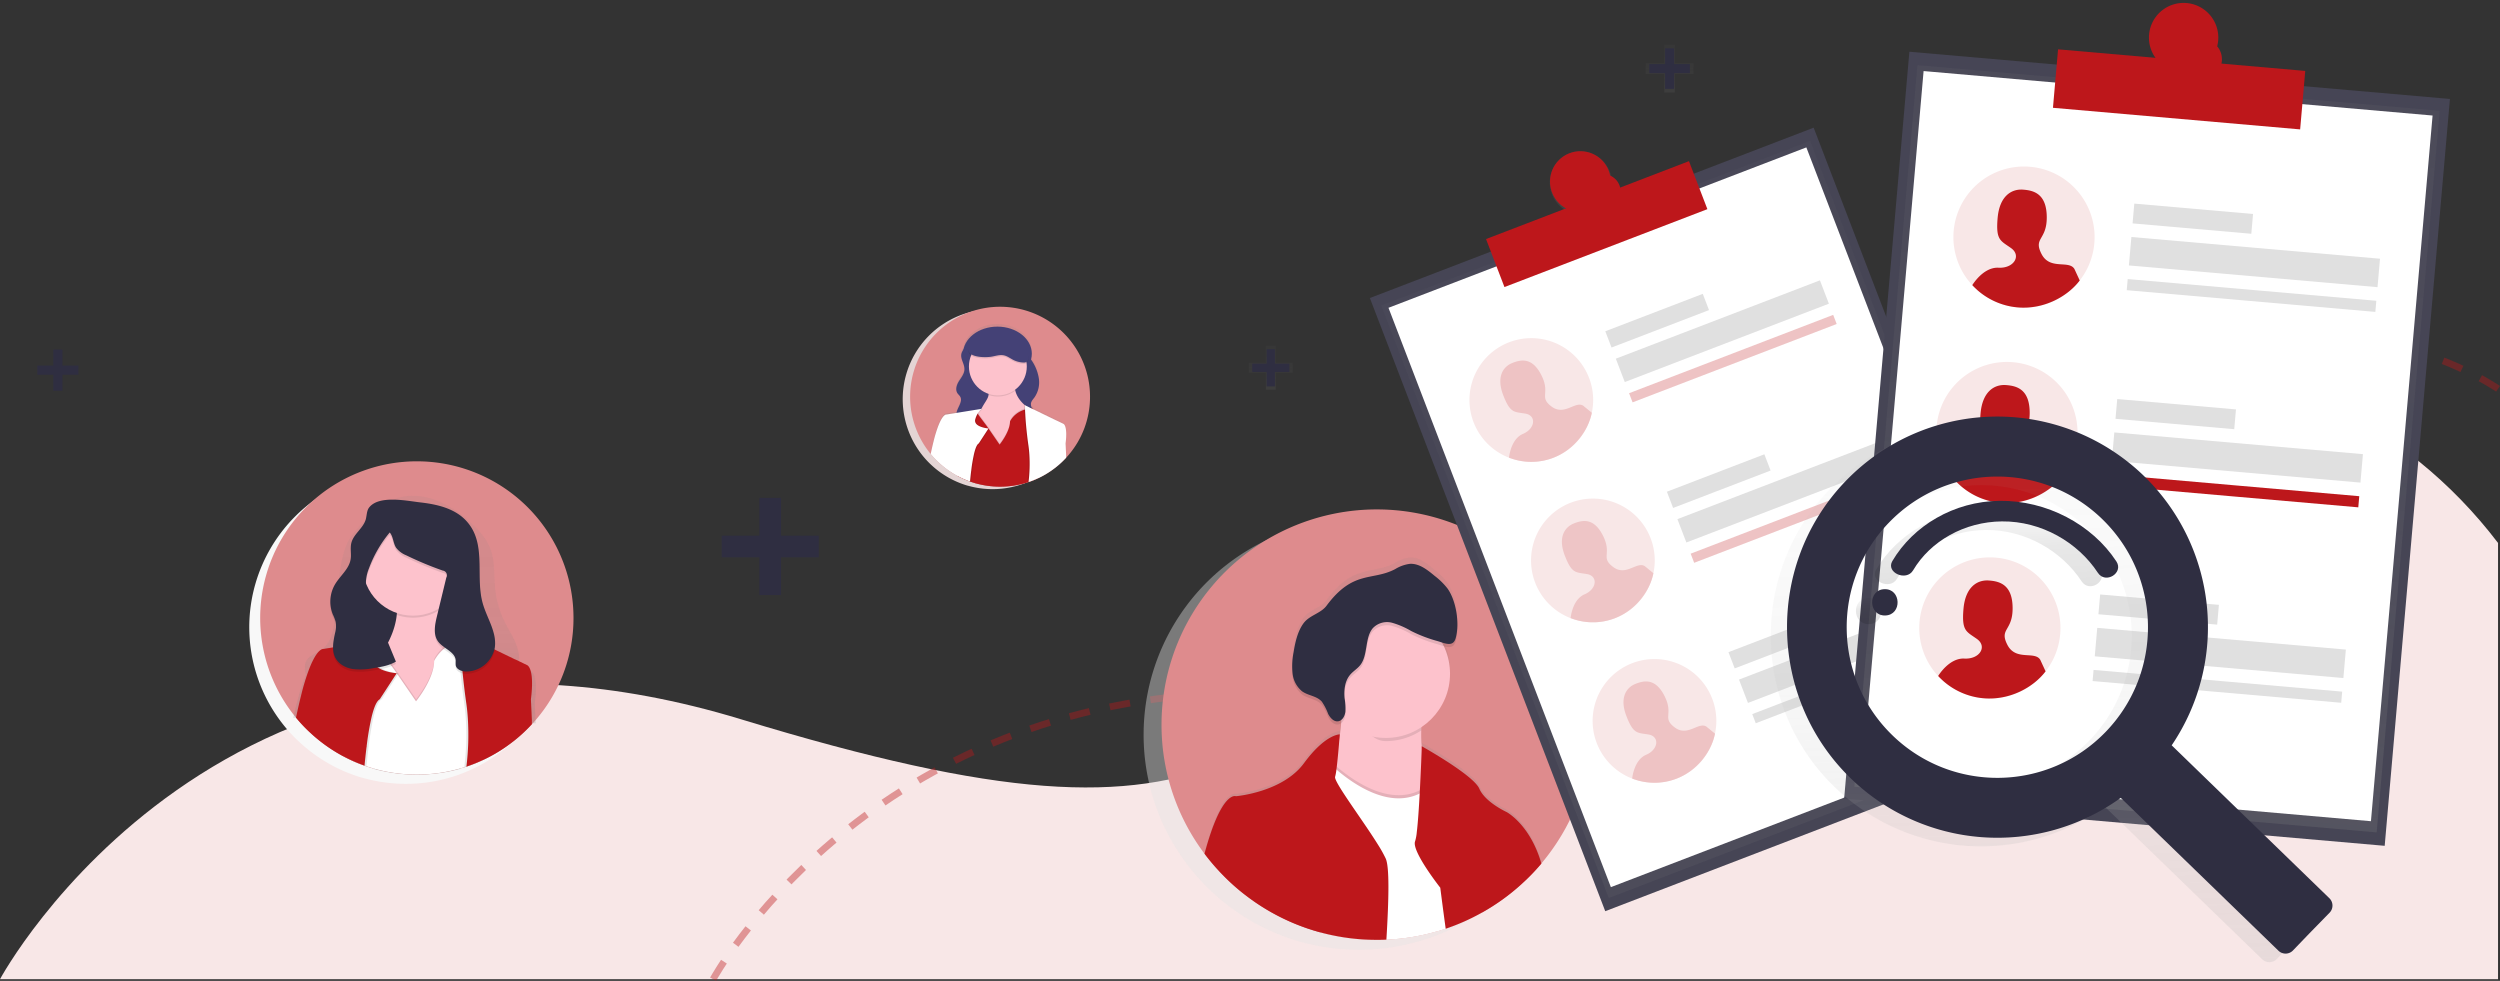 <svg xmlns="http://www.w3.org/2000/svg" xmlns:xlink="http://www.w3.org/1999/xlink" width="3639.778" height="1428.008" viewBox="0 0 3639.778 1428.008">
  <rect x="0" y="0" width="3639.778" height="1428.008" fill="#333333" stroke="none"/>
  <defs>
    <linearGradient id="linear-gradient" x1="0.5" y1="1" x2="0.5" gradientUnits="objectBoundingBox">
      <stop offset="0" stop-color="gray" stop-opacity="0.251"/>
      <stop offset="0.54" stop-color="gray" stop-opacity="0.122"/>
      <stop offset="1" stop-color="gray" stop-opacity="0.102"/>
    </linearGradient>
    <linearGradient id="linear-gradient-2" x1="-25.357" y1="1.001" x2="-25.357" y2="0" xlink:href="#linear-gradient"/>
    <linearGradient id="linear-gradient-3" x1="0.5" y1="1" x2="0.5" y2="0" xlink:href="#linear-gradient"/>
    <linearGradient id="linear-gradient-7" x1="0.5" y1="1" x2="0.5" y2="0" xlink:href="#linear-gradient"/>
    <linearGradient id="linear-gradient-9" x1="0.5" y1="0.999" x2="0.5" y2="-0.001" xlink:href="#linear-gradient"/>
    <linearGradient id="linear-gradient-13" x1="0" y1="0.5" x2="1" y2="0.5" xlink:href="#linear-gradient"/>
    <linearGradient id="linear-gradient-14" x1="0.5" y1="1" x2="0.5" gradientUnits="objectBoundingBox">
      <stop offset="0" stop-color="#b3b3b3" stop-opacity="0.251"/>
      <stop offset="0.54" stop-color="#b3b3b3" stop-opacity="0.102"/>
      <stop offset="1" stop-color="#b3b3b3" stop-opacity="0.051"/>
    </linearGradient>
    <linearGradient id="linear-gradient-15" x1="0.5" y1="1.001" x2="0.5" gradientUnits="objectBoundingBox">
      <stop offset="0" stop-opacity="0.122"/>
      <stop offset="0.55" stop-opacity="0.09"/>
      <stop offset="1" stop-opacity="0.02"/>
    </linearGradient>
    <linearGradient id="linear-gradient-16" x1="0.5" y1="0.999" x2="0.5" y2="0" xlink:href="#linear-gradient-15"/>
  </defs>
  <g id="Group_152" data-name="Group 152" transform="translate(-229 -1726.381)">
    <g id="Group_151" data-name="Group 151">
      <g id="Group_148" data-name="Group 148">
        <g id="Group_147" data-name="Group 147" transform="translate(-558.082)">
          <path id="Path_449" data-name="Path 449" d="M454.089-4633.141V-3998H-3182.829s326.134-607.883,1079.8-378.137,731.135,31.152,1230.447-303.732S182.194-4990.272,454.089-4633.141Z" transform="translate(3969.911 7150)" fill="#f8e7e7"/>
          <path id="Path_524" data-name="Path 524" d="M-3296.395-3914.571s214.591-394.517,742.434-416.592,590.785,282.184,590.785,282.184" transform="translate(5121.702 7066.571)" fill="none" stroke="#bd171b" stroke-width="10" stroke-dasharray="30" opacity="0.4"/>
          <g id="Group_103" data-name="Group 103" transform="translate(990.72 1372)">
            <path id="Path_526" data-name="Path 526" d="M741.622,600.875a227,227,0,0,1-54.9,148.414c-1.744,2.046-3.556,4.058-5.4,6.037q-1.375,1.543-2.817,3.018a223.776,223.776,0,0,1-24.35,22.1l-.6.436a222.889,222.889,0,0,1-43.266,26.564h0A224.771,224.771,0,0,1,586,817.174l-3.052.973c-1.878.637-3.824,1.207-5.735,1.744l-.771.235a229.18,229.18,0,0,1-125.942,0h-.335c-3.354-.973-6.708-1.979-9.794-3.086l-2.851-1.006a221.131,221.131,0,0,1-31.527-13.953l-.637-.336a228.951,228.951,0,0,1-44.675-31.628l-1.107-1.04a213.147,213.147,0,0,1-19.487-20.124c-.8-.906-1.576-1.845-2.348-2.784-1.476-1.744-2.884-3.555-4.293-5.366a228.071,228.071,0,1,1,408.18-139.928Z" transform="translate(-126.2 666.654)" fill="#f8f8f8"/>
            <path id="Path_385" data-name="Path 385" d="M741.622,600.875a227,227,0,0,1-54.9,148.414c-1.744,2.046-3.556,4.058-5.4,6.037q-1.375,1.543-2.817,3.018a223.776,223.776,0,0,1-24.35,22.1l-.6.436a222.889,222.889,0,0,1-43.266,26.564h0A224.771,224.771,0,0,1,586,817.174l-3.052.973c-1.878.637-3.824,1.207-5.735,1.744l-.771.235a229.18,229.18,0,0,1-125.942,0h-.335c-3.354-.973-6.708-1.979-9.794-3.086l-2.851-1.006a221.131,221.131,0,0,1-31.527-13.953l-.637-.336a228.951,228.951,0,0,1-44.675-31.628l-1.107-1.04a213.147,213.147,0,0,1-19.487-20.124c-.8-.906-1.576-1.845-2.348-2.784-1.476-1.744-2.884-3.555-4.293-5.366a228.071,228.071,0,1,1,408.18-139.928Z" transform="translate(-110.303 653.202)" fill="#de8b8d"/>
            <path id="Path_386" data-name="Path 386" d="M645.543,642.553l-17.307-7.781a68.6,68.6,0,0,0,.336-7.915,62.217,62.217,0,0,0,0-6.708c-1.711-17.642-12.946-33-20.9-49.136a139.556,139.556,0,0,1-13.651-46.956c-2.113-20.124,0-40.986-7.379-59.9-6-15.261-17.877-28.006-30.588-39.275a155.258,155.258,0,0,0-49.136-31.159c-18.581-6.708-39.946-8.418-58.527-1.576-16.77,6.171-29.683,18.48-42.16,30.454a141.718,141.718,0,0,0-23.813,27.1c-7.613,12.477-10.867,26.832-13.416,40.986a627,627,0,0,0-8.251,68.488c-1.308,19.151-3.354,40.885-19.721,52.624-7.983,5.735-19.218,8.955-22.874,17.642a18.043,18.043,0,0,0-1.208,8.217,30.173,30.173,0,0,0,.5,6.943c.235,1.342.5,2.649.838,3.991a294.266,294.266,0,0,0-11.806,35.821c-2.449,9.055-4.7,17.944-6.708,26.563H308.1l31.259.738h.436l33.54.771h.168l31.259.738h.771l9.022.637H417.5l125,2.885h.671l8.318.2h2.918l25.021.57h0l36.894.839h.268l27.771.671h8.653l-1.476-29.113C657.65,645.337,645.543,642.553,645.543,642.553ZM505.111,639c0,24.685-26.43,54.9-26.43,54.9l-26.6-36.223.973-1.409,25.625,34.882s26.429-30.186,26.429-54.9a29.034,29.034,0,0,1,2.113-3.622l.6,1.878A35.593,35.593,0,0,0,505.111,639Zm40.65,96.863a20.209,20.209,0,0,0-.235-3.756c-.235-1.241-.2-2.348-.369-3.555s-.3-2.381-.47-3.589-.4-2.382-.637-3.589-.47-2.381-.738-3.589a5.617,5.617,0,0,0-.268-1.208q-.553-2.364-1.207-4.729c-.436-1.576-.7-2.549-1.107-3.79a5.156,5.156,0,0,0-.537-1.677c-.2-.537-.57-1.811-.872-2.717l-.6-1.744c-.268-.771-.537-1.576-.839-2.348-.5-1.409-1.04-2.784-1.576-4.193s-1.107-2.784-1.677-4.159c-1.14-2.817-2.381-5.6-3.622-8.419-4.863-10.867-10.33-21.566-15.361-32.165a171.023,171.023,0,0,1-7.177-17.038l-.637.838a35.626,35.626,0,0,0-2.717,4.528c0,24.685-26.429,54.9-26.429,54.9l-26.6-36.223-23.277,33.54c-3.354,1.677-6.708,7.379-9.324,15.5-.738,2.18-1.442,4.595-2.113,7.111-.47,1.711-.906,3.354-1.308,5.266-.235.906-.436,1.811-.637,2.75l-.6,2.851v.436c-.4,1.945-.8,3.958-1.174,6s-.8,4.394-1.174,6.708q-.4,2.18-.7,4.327c-.47,2.784-.872,5.6-1.275,8.418-.235,1.643-.469,3.354-.671,4.864l-.805,6.238c1.711,5.132,3.622,10.062,5.6,15.227a23.949,23.949,0,0,1,2.18,8.62,244.442,244.442,0,0,0,125.942,0,1.122,1.122,0,0,1,0-.3,35.007,35.007,0,0,1-.8-8.552h0a220.993,220.993,0,0,1,3.354-24.014,82.088,82.088,0,0,0,.637-11.806v-1.409c-.1-1.275-.134-2.415-.168-3.522Zm0,0a20.209,20.209,0,0,0-.235-3.756c-.235-1.241-.2-2.348-.369-3.555s-.3-2.381-.47-3.589-.4-2.382-.637-3.589-.47-2.381-.738-3.589a5.617,5.617,0,0,0-.268-1.208q-.553-2.364-1.207-4.729c-.436-1.576-.7-2.549-1.107-3.79a5.156,5.156,0,0,0-.537-1.677c-.2-.537-.57-1.811-.872-2.717l-.6-1.744c-.268-.771-.537-1.576-.839-2.348-.5-1.409-1.04-2.784-1.576-4.193s-1.107-2.784-1.677-4.159c-1.14-2.817-2.381-5.6-3.622-8.419-4.863-10.867-10.33-21.566-15.361-32.165a171.023,171.023,0,0,1-7.177-17.038l-.637.838a35.626,35.626,0,0,0-2.717,4.528c0,24.685-26.429,54.9-26.429,54.9l-26.6-36.223-23.277,33.54c-3.354,1.677-6.708,7.379-9.324,15.5-.738,2.18-1.442,4.595-2.113,7.111-.47,1.711-.906,3.354-1.308,5.266-.235.906-.436,1.811-.637,2.75l-.6,2.851v.436c-.4,1.945-.8,3.958-1.174,6s-.8,4.394-1.174,6.708q-.4,2.18-.7,4.327c-.47,2.784-.872,5.6-1.275,8.418-.235,1.643-.469,3.354-.671,4.864l-.805,6.238c1.711,5.132,3.622,10.062,5.6,15.227a23.949,23.949,0,0,1,2.18,8.62,244.442,244.442,0,0,0,125.942,0,1.122,1.122,0,0,1,0-.3,35.007,35.007,0,0,1-.8-8.552h0a220.993,220.993,0,0,1,3.354-24.014,82.088,82.088,0,0,0,.637-11.806v-1.409c-.1-1.275-.134-2.415-.168-3.522Zm0,0a20.209,20.209,0,0,0-.235-3.756c-.235-1.241-.2-2.348-.369-3.555s-.3-2.381-.47-3.589-.4-2.382-.637-3.589-.47-2.381-.738-3.589a5.617,5.617,0,0,0-.268-1.208q-.553-2.364-1.207-4.729c-.436-1.576-.7-2.549-1.107-3.79a5.156,5.156,0,0,0-.537-1.677c-.2-.537-.57-1.811-.872-2.717l-.6-1.744c-.268-.771-.537-1.576-.839-2.348-.5-1.409-1.04-2.784-1.576-4.193s-1.107-2.784-1.677-4.159c-1.14-2.817-2.381-5.6-3.622-8.419-4.863-10.867-10.33-21.566-15.361-32.165a171.023,171.023,0,0,1-7.177-17.038l-.637.838a35.626,35.626,0,0,0-2.717,4.528c0,24.685-26.429,54.9-26.429,54.9l-26.6-36.223-23.277,33.54c-3.354,1.677-6.708,7.379-9.324,15.5-.738,2.18-1.442,4.595-2.113,7.111-.47,1.711-.906,3.354-1.308,5.266-.235.906-.436,1.811-.637,2.75l-.6,2.851v.436c-.4,1.945-.8,3.958-1.174,6s-.8,4.394-1.174,6.708q-.4,2.18-.7,4.327c-.47,2.784-.872,5.6-1.275,8.418-.235,1.643-.469,3.354-.671,4.864l-.805,6.238c1.711,5.132,3.622,10.062,5.6,15.227a23.949,23.949,0,0,1,2.18,8.62,244.442,244.442,0,0,0,125.942,0,1.122,1.122,0,0,1,0-.3,35.007,35.007,0,0,1-.8-8.552h0a220.993,220.993,0,0,1,3.354-24.014,82.088,82.088,0,0,0,.637-11.806v-1.409c-.1-1.275-.134-2.415-.168-3.522Zm0,0a20.209,20.209,0,0,0-.235-3.756c-.235-1.241-.2-2.348-.369-3.555s-.3-2.381-.47-3.589-.4-2.382-.637-3.589-.47-2.381-.738-3.589a5.617,5.617,0,0,0-.268-1.208q-.553-2.364-1.207-4.729c-.436-1.576-.7-2.549-1.107-3.79a5.156,5.156,0,0,0-.537-1.677c-.2-.537-.57-1.811-.872-2.717l-.6-1.744c-.268-.771-.537-1.576-.839-2.348-.5-1.409-1.04-2.784-1.576-4.193s-1.107-2.784-1.677-4.159c-1.14-2.817-2.381-5.6-3.622-8.419-4.863-10.867-10.33-21.566-15.361-32.165a171.023,171.023,0,0,1-7.177-17.038l-.637.838a35.626,35.626,0,0,0-2.717,4.528c0,24.685-26.429,54.9-26.429,54.9l-26.6-36.223-23.277,33.54c-3.354,1.677-6.708,7.379-9.324,15.5-.738,2.18-1.442,4.595-2.113,7.111-.47,1.711-.906,3.354-1.308,5.266-.235.906-.436,1.811-.637,2.75l-.6,2.851v.436c-.4,1.945-.8,3.958-1.174,6s-.8,4.394-1.174,6.708q-.4,2.18-.7,4.327c-.47,2.784-.872,5.6-1.275,8.418-.235,1.643-.469,3.354-.671,4.864l-.805,6.238c1.711,5.132,3.622,10.062,5.6,15.227a23.949,23.949,0,0,1,2.18,8.62,244.442,244.442,0,0,0,125.942,0,1.122,1.122,0,0,1,0-.3,35.007,35.007,0,0,1-.8-8.552h0a220.993,220.993,0,0,1,3.354-24.014,82.088,82.088,0,0,0,.637-11.806v-1.409c-.1-1.275-.134-2.415-.168-3.522Z" transform="translate(-76.641 688.465)" fill="url(#linear-gradient)"/>
            <rect id="Rectangle_113" data-name="Rectangle 113" width="154.283" height="103.974" transform="translate(316.045 1190.385)" fill="#2f2e41"/>
            <path id="Path_387" data-name="Path 387" d="M508.554,523.936,443.99,614.9l-67.482-5.87s-88.042,5.836-29.347-61.613c28.207-32.433,37.431-59.466,39.409-78.752,2.147-20.862-4.193-32.735-4.193-32.735l73.352-8.787a54.737,54.737,0,0,0-1.207,30.622C463.712,495.863,508.554,523.936,508.554,523.936Z" transform="translate(-12.602 781.122)" fill="#fdc2cc"/>
            <path id="Path_388" data-name="Path 388" d="M415.634,457.708a73.318,73.318,0,0,1-67.952,10.934c2.147-20.862-4.192-32.735-4.192-32.735l73.352-8.787a54.736,54.736,0,0,0-1.208,30.588Z" transform="translate(26.252 781.075)" opacity="0.1"/>
            <circle id="Ellipse_30" data-name="Ellipse 30" cx="73.352" cy="73.352" r="73.352" transform="translate(324.296 1104.021)" fill="#fdc2cc"/>
            <path id="Path_389" data-name="Path 389" d="M519.44,476.9l-1.711-6.708-1.476-5.9-2.18-8.72-.4-1.61-.336-1.342s1.744-5.266-9.76-3.555l-2.147.369c-1.811.369-3.924.872-6.339,1.543l-2.18.671-2.884.905h0a62.887,62.887,0,0,0-24.35,14.69,54.818,54.818,0,0,0-8.15,9.861c-.235.335-.4.637-.6.906a31.658,31.658,0,0,0-2.113,3.891c0,26.429-26.429,58.695-26.429,58.695l-25.792-37.263-.5-.738-6.138-8.922-2.18-2.884-.738-1.006-13.416-18.011-3.354-4.494-1.107-1.509-1.643-2.18-3.857-5.132-15.093,8.821-20.124,11.739-11.739,76.3v2.113l.369,6.306,2.449,41.455v.57l-4.293,17.173.637.335a221.187,221.187,0,0,0,31.527,13.953l2.851,1.006c3.354,1.106,6.507,2.113,9.794,3.086a11.915,11.915,0,0,1,.268,1.509c0-.47,0-.973,0-1.442a229.181,229.181,0,0,0,125.942,0l.771-.235c1.912-.536,3.857-1.107,5.735-1.744l3.052-.973a224.674,224.674,0,0,0,24.283-9.727l2.817-60.037,2.012-43.3v-2.482Z" transform="translate(-26.171 831.917)" opacity="0.1"/>
            <path id="Path_390" data-name="Path 390" d="M494.774,586.332a23.169,23.169,0,0,0-.235-4.025c-.235-1.342-.2-2.516-.369-3.79s-.3-2.549-.47-3.823-.4-2.549-.637-3.824-.469-2.549-.738-3.824a5.758,5.758,0,0,0-.268-1.275c-.369-1.677-.771-3.354-1.207-5.064s-.7-2.717-1.107-4.059a5.724,5.724,0,0,0-.537-1.778c-.2-.57-.57-1.945-.872-2.918l-.6-1.878c-.268-.839-.537-1.677-.838-2.516-.5-1.509-1.04-2.985-1.577-4.494s-1.107-2.985-1.677-4.461c-1.14-3.019-2.381-6-3.622-8.989-4.863-11.6-10.33-23.042-15.361-34.378a190.076,190.076,0,0,1-7.177-18.212l-.637.905a38.761,38.761,0,0,0-2.717,4.83c0,26.4-26.43,58.695-26.43,58.695l-26.6-38.739L377.821,538.5c-3.354,1.778-6.708,7.882-9.324,16.569-.738,2.348-1.442,4.9-2.113,7.613-.47,1.811-.906,3.723-1.308,5.635-.235.972-.436,1.945-.637,2.951l-.6,3.052v.47c-.4,2.079-.8,4.226-1.174,6.406s-.8,4.7-1.174,7.077q-.4,2.314-.7,4.629c-.47,2.985-.872,6-1.275,8.988-.235,1.744-.47,3.354-.671,5.2l-.805,6.708c1.711,5.5,3.622,10.934,5.6,16.267a27.031,27.031,0,0,1,2.18,9.224,229.179,229.179,0,0,0,125.942,0,1.271,1.271,0,0,1,0-.336,39.939,39.939,0,0,1-.8-9.156h0a251.624,251.624,0,0,1,3.354-25.658,93.891,93.891,0,0,0,.637-12.611v-1.51C494.841,588.746,494.807,587.539,494.774,586.332Zm0,0a23.169,23.169,0,0,0-.235-4.025c-.235-1.342-.2-2.516-.369-3.79s-.3-2.549-.47-3.823-.4-2.549-.637-3.824-.469-2.549-.738-3.824a5.758,5.758,0,0,0-.268-1.275c-.369-1.677-.771-3.354-1.207-5.064s-.7-2.717-1.107-4.059a5.724,5.724,0,0,0-.537-1.778c-.2-.57-.57-1.945-.872-2.918l-.6-1.878c-.268-.839-.537-1.677-.838-2.516-.5-1.509-1.04-2.985-1.577-4.494s-1.107-2.985-1.677-4.461c-1.14-3.019-2.381-6-3.622-8.989-4.863-11.6-10.33-23.042-15.361-34.378a190.076,190.076,0,0,1-7.177-18.212l-.637.905a38.761,38.761,0,0,0-2.717,4.83c0,26.4-26.43,58.695-26.43,58.695l-26.6-38.739L377.821,538.5c-3.354,1.778-6.708,7.882-9.324,16.569-.738,2.348-1.442,4.9-2.113,7.613-.47,1.811-.906,3.723-1.308,5.635-.235.972-.436,1.945-.637,2.951l-.6,3.052v.47c-.4,2.079-.8,4.226-1.174,6.406s-.8,4.7-1.174,7.077q-.4,2.314-.7,4.629c-.47,2.985-.872,6-1.275,8.988-.235,1.744-.47,3.354-.671,5.2l-.805,6.708c1.711,5.5,3.622,10.934,5.6,16.267a27.031,27.031,0,0,1,2.18,9.224,229.179,229.179,0,0,0,125.942,0,1.271,1.271,0,0,1,0-.336,39.939,39.939,0,0,1-.8-9.156h0a251.624,251.624,0,0,1,3.354-25.658,93.891,93.891,0,0,0,.637-12.611v-1.51C494.841,588.746,494.807,587.539,494.774,586.332Zm0,0a23.169,23.169,0,0,0-.235-4.025c-.235-1.342-.2-2.516-.369-3.79s-.3-2.549-.47-3.823-.4-2.549-.637-3.824-.469-2.549-.738-3.824a5.758,5.758,0,0,0-.268-1.275c-.369-1.677-.771-3.354-1.207-5.064s-.7-2.717-1.107-4.059a5.724,5.724,0,0,0-.537-1.778c-.2-.57-.57-1.945-.872-2.918l-.6-1.878c-.268-.839-.537-1.677-.838-2.516-.5-1.509-1.04-2.985-1.577-4.494s-1.107-2.985-1.677-4.461c-1.14-3.019-2.381-6-3.622-8.989-4.863-11.6-10.33-23.042-15.361-34.378a190.076,190.076,0,0,1-7.177-18.212l-.637.905a38.761,38.761,0,0,0-2.717,4.83c0,26.4-26.43,58.695-26.43,58.695l-26.6-38.739L377.821,538.5c-3.354,1.778-6.708,7.882-9.324,16.569-.738,2.348-1.442,4.9-2.113,7.613-.47,1.811-.906,3.723-1.308,5.635-.235.972-.436,1.945-.637,2.951l-.6,3.052v.47c-.4,2.079-.8,4.226-1.174,6.406s-.8,4.7-1.174,7.077q-.4,2.314-.7,4.629c-.47,2.985-.872,6-1.275,8.988-.235,1.744-.47,3.354-.671,5.2l-.805,6.708c1.711,5.5,3.622,10.934,5.6,16.267a27.031,27.031,0,0,1,2.18,9.224,229.179,229.179,0,0,0,125.942,0,1.271,1.271,0,0,1,0-.336,39.939,39.939,0,0,1-.8-9.156h0a251.624,251.624,0,0,1,3.354-25.658,93.891,93.891,0,0,0,.637-12.611v-1.51C494.841,588.746,494.807,587.539,494.774,586.332Zm35.552-62.954-11.974-47.794-2.046-8.184-.57-2.247h0l-2.918-11.672a2.195,2.195,0,0,0,0-.3h0a2.682,2.682,0,0,0-.235-1.509c-.436-.872-1.543-1.778-4.125-2.012a20.857,20.857,0,0,0-2.952,0h0a51.084,51.084,0,0,0-8.62,1.61c-1.375.369-2.851.772-4.427,1.275l-2.884.906h-.268a63.992,63.992,0,0,0-21.13,11.739,57.017,57.017,0,0,0-10.733,11.873l-.637.906a38.757,38.757,0,0,0-2.717,4.83c0,26.4-26.429,58.695-26.429,58.695l-26.6-38.738-1.509-2.18-.268-.369-3.857-5.668-2.918-3.891-.771-1.006L377.988,471.29h0l-4.36-5.937v-.2l-1.509-2.046-2.884-3.824-10.062,5.87-25.155,14.657-11.6,75.5v.8l.335,5.5,2.482,42.025v2.381l-3.79,15.127A221.2,221.2,0,0,0,352.968,635.1l2.851,1.006c3.354,1.107,6.507,2.113,9.794,3.086a11.85,11.85,0,0,1,.268,1.509v-1.442a229.183,229.183,0,0,0,125.942,0l.771-.235c1.912-.536,3.857-1.107,5.735-1.744l3.052-.972a224.7,224.7,0,0,0,24.283-9.727h0l2.784-59.969,2.012-42.83ZM365.377,639.19a11.849,11.849,0,0,1,.268,1.509c0-.469,0-.972,0-1.442Zm129.4-52.859a23.169,23.169,0,0,0-.235-4.025c-.235-1.342-.2-2.516-.369-3.79s-.3-2.549-.47-3.823-.4-2.549-.637-3.824-.469-2.549-.738-3.824a5.758,5.758,0,0,0-.268-1.275c-.369-1.677-.771-3.354-1.207-5.064s-.7-2.717-1.107-4.059a5.724,5.724,0,0,0-.537-1.778c-.2-.57-.57-1.945-.872-2.918l-.6-1.878c-.268-.839-.537-1.677-.838-2.516-.5-1.509-1.04-2.985-1.577-4.494s-1.107-2.985-1.677-4.461c-1.14-3.019-2.381-6-3.622-8.989-4.863-11.6-10.33-23.042-15.361-34.378a190.076,190.076,0,0,1-7.177-18.212l-.637.905a38.761,38.761,0,0,0-2.717,4.83c0,26.4-26.43,58.695-26.43,58.695l-26.6-38.739L377.821,538.5c-3.354,1.778-6.708,7.882-9.324,16.569-.738,2.348-1.442,4.9-2.113,7.613-.47,1.811-.906,3.723-1.308,5.635-.235.972-.436,1.945-.637,2.951l-.6,3.052v.47c-.4,2.079-.8,4.226-1.174,6.406s-.8,4.7-1.174,7.077q-.4,2.314-.7,4.629c-.47,2.985-.872,6-1.275,8.988-.235,1.744-.47,3.354-.671,5.2l-.805,6.708c1.711,5.5,3.622,10.934,5.6,16.267a27.031,27.031,0,0,1,2.18,9.224,229.179,229.179,0,0,0,125.942,0,1.271,1.271,0,0,1,0-.336,39.939,39.939,0,0,1-.8-9.156h0a251.624,251.624,0,0,1,3.354-25.658,93.891,93.891,0,0,0,.637-12.611v-1.51C494.841,588.746,494.807,587.539,494.774,586.332Zm0,0a23.169,23.169,0,0,0-.235-4.025c-.235-1.342-.2-2.516-.369-3.79s-.3-2.549-.47-3.823-.4-2.549-.637-3.824-.469-2.549-.738-3.824a5.758,5.758,0,0,0-.268-1.275c-.369-1.677-.771-3.354-1.207-5.064s-.7-2.717-1.107-4.059a5.724,5.724,0,0,0-.537-1.778c-.2-.57-.57-1.945-.872-2.918l-.6-1.878c-.268-.839-.537-1.677-.838-2.516-.5-1.509-1.04-2.985-1.577-4.494s-1.107-2.985-1.677-4.461c-1.14-3.019-2.381-6-3.622-8.989-4.863-11.6-10.33-23.042-15.361-34.378a190.076,190.076,0,0,1-7.177-18.212l-.637.905a38.761,38.761,0,0,0-2.717,4.83c0,26.4-26.43,58.695-26.43,58.695l-26.6-38.739L377.821,538.5c-3.354,1.778-6.708,7.882-9.324,16.569-.738,2.348-1.442,4.9-2.113,7.613-.47,1.811-.906,3.723-1.308,5.635-.235.972-.436,1.945-.637,2.951l-.6,3.052v.47c-.4,2.079-.8,4.226-1.174,6.406s-.8,4.7-1.174,7.077q-.4,2.314-.7,4.629c-.47,2.985-.872,6-1.275,8.988-.235,1.744-.47,3.354-.671,5.2l-.805,6.708c1.711,5.5,3.622,10.934,5.6,16.267a27.031,27.031,0,0,1,2.18,9.224,229.179,229.179,0,0,0,125.942,0,1.271,1.271,0,0,1,0-.336,39.939,39.939,0,0,1-.8-9.156h0a251.624,251.624,0,0,1,3.354-25.658,93.891,93.891,0,0,0,.637-12.611v-1.51C494.841,588.746,494.807,587.539,494.774,586.332Zm0,0a23.169,23.169,0,0,0-.235-4.025c-.235-1.342-.2-2.516-.369-3.79s-.3-2.549-.47-3.823-.4-2.549-.637-3.824-.469-2.549-.738-3.824a5.758,5.758,0,0,0-.268-1.275c-.369-1.677-.771-3.354-1.207-5.064s-.7-2.717-1.107-4.059a5.724,5.724,0,0,0-.537-1.778c-.2-.57-.57-1.945-.872-2.918l-.6-1.878c-.268-.839-.537-1.677-.838-2.516-.5-1.509-1.04-2.985-1.577-4.494s-1.107-2.985-1.677-4.461c-1.14-3.019-2.381-6-3.622-8.989-4.863-11.6-10.33-23.042-15.361-34.378a190.076,190.076,0,0,1-7.177-18.212l-.637.905a38.761,38.761,0,0,0-2.717,4.83c0,26.4-26.43,58.695-26.43,58.695l-26.6-38.739L377.821,538.5c-3.354,1.778-6.708,7.882-9.324,16.569-.738,2.348-1.442,4.9-2.113,7.613-.47,1.811-.906,3.723-1.308,5.635-.235.972-.436,1.945-.637,2.951l-.6,3.052v.47c-.4,2.079-.8,4.226-1.174,6.406s-.8,4.7-1.174,7.077q-.4,2.314-.7,4.629c-.47,2.985-.872,6-1.275,8.988-.235,1.744-.47,3.354-.671,5.2l-.805,6.708c1.711,5.5,3.622,10.934,5.6,16.267a27.031,27.031,0,0,1,2.18,9.224,229.179,229.179,0,0,0,125.942,0,1.271,1.271,0,0,1,0-.336,39.939,39.939,0,0,1-.8-9.156h0a251.624,251.624,0,0,1,3.354-25.658,93.891,93.891,0,0,0,.637-12.611v-1.51C494.841,588.746,494.807,587.539,494.774,586.332Zm0,0a23.169,23.169,0,0,0-.235-4.025c-.235-1.342-.2-2.516-.369-3.79s-.3-2.549-.47-3.823-.4-2.549-.637-3.824-.469-2.549-.738-3.824a5.758,5.758,0,0,0-.268-1.275c-.369-1.677-.771-3.354-1.207-5.064s-.7-2.717-1.107-4.059a5.724,5.724,0,0,0-.537-1.778c-.2-.57-.57-1.945-.872-2.918l-.6-1.878c-.268-.839-.537-1.677-.838-2.516-.5-1.509-1.04-2.985-1.577-4.494s-1.107-2.985-1.677-4.461c-1.14-3.019-2.381-6-3.622-8.989-4.863-11.6-10.33-23.042-15.361-34.378a190.076,190.076,0,0,1-7.177-18.212l-.637.905a38.761,38.761,0,0,0-2.717,4.83c0,26.4-26.43,58.695-26.43,58.695l-26.6-38.739L377.821,538.5c-3.354,1.778-6.708,7.882-9.324,16.569-.738,2.348-1.442,4.9-2.113,7.613-.47,1.811-.906,3.723-1.308,5.635-.235.972-.436,1.945-.637,2.951l-.6,3.052v.47c-.4,2.079-.8,4.226-1.174,6.406s-.8,4.7-1.174,7.077q-.4,2.314-.7,4.629c-.47,2.985-.872,6-1.275,8.988-.235,1.744-.47,3.354-.671,5.2l-.805,6.708c1.711,5.5,3.622,10.934,5.6,16.267a27.031,27.031,0,0,1,2.18,9.224,229.179,229.179,0,0,0,125.942,0,1.271,1.271,0,0,1,0-.336,39.939,39.939,0,0,1-.8-9.156h0a251.624,251.624,0,0,1,3.354-25.658,93.891,93.891,0,0,0,.637-12.611v-1.51C494.841,588.746,494.807,587.539,494.774,586.332Zm0,0a23.169,23.169,0,0,0-.235-4.025c-.235-1.342-.2-2.516-.369-3.79s-.3-2.549-.47-3.823-.4-2.549-.637-3.824-.469-2.549-.738-3.824a5.758,5.758,0,0,0-.268-1.275c-.369-1.677-.771-3.354-1.207-5.064s-.7-2.717-1.107-4.059a5.724,5.724,0,0,0-.537-1.778c-.2-.57-.57-1.945-.872-2.918l-.6-1.878c-.268-.839-.537-1.677-.838-2.516-.5-1.509-1.04-2.985-1.577-4.494s-1.107-2.985-1.677-4.461c-1.14-3.019-2.381-6-3.622-8.989-4.863-11.6-10.33-23.042-15.361-34.378a190.076,190.076,0,0,1-7.177-18.212l-.637.905a38.761,38.761,0,0,0-2.717,4.83c0,26.4-26.43,58.695-26.43,58.695l-26.6-38.739L377.821,538.5c-3.354,1.778-6.708,7.882-9.324,16.569-.738,2.348-1.442,4.9-2.113,7.613-.47,1.811-.906,3.723-1.308,5.635-.235.972-.436,1.945-.637,2.951l-.6,3.052v.47c-.4,2.079-.8,4.226-1.174,6.406s-.8,4.7-1.174,7.077q-.4,2.314-.7,4.629c-.47,2.985-.872,6-1.275,8.988-.235,1.744-.47,3.354-.671,5.2l-.805,6.708c1.711,5.5,3.622,10.934,5.6,16.267a27.031,27.031,0,0,1,2.18,9.224,229.179,229.179,0,0,0,125.942,0,1.271,1.271,0,0,1,0-.336,39.939,39.939,0,0,1-.8-9.156h0a251.624,251.624,0,0,1,3.354-25.658,93.891,93.891,0,0,0,.637-12.611v-1.51C494.841,588.746,494.807,587.539,494.774,586.332Zm0,0a23.169,23.169,0,0,0-.235-4.025c-.235-1.342-.2-2.516-.369-3.79s-.3-2.549-.47-3.823-.4-2.549-.637-3.824-.469-2.549-.738-3.824a5.758,5.758,0,0,0-.268-1.275c-.369-1.677-.771-3.354-1.207-5.064s-.7-2.717-1.107-4.059a5.724,5.724,0,0,0-.537-1.778c-.2-.57-.57-1.945-.872-2.918l-.6-1.878c-.268-.839-.537-1.677-.838-2.516-.5-1.509-1.04-2.985-1.577-4.494s-1.107-2.985-1.677-4.461c-1.14-3.019-2.381-6-3.622-8.989-4.863-11.6-10.33-23.042-15.361-34.378a190.076,190.076,0,0,1-7.177-18.212l-.637.905a38.761,38.761,0,0,0-2.717,4.83c0,26.4-26.43,58.695-26.43,58.695l-26.6-38.739L377.821,538.5c-3.354,1.778-6.708,7.882-9.324,16.569-.738,2.348-1.442,4.9-2.113,7.613-.47,1.811-.906,3.723-1.308,5.635-.235.972-.436,1.945-.637,2.951l-.6,3.052v.47c-.4,2.079-.8,4.226-1.174,6.406s-.8,4.7-1.174,7.077q-.4,2.314-.7,4.629c-.47,2.985-.872,6-1.275,8.988-.235,1.744-.47,3.354-.671,5.2l-.805,6.708c1.711,5.5,3.622,10.934,5.6,16.267a27.031,27.031,0,0,1,2.18,9.224,229.179,229.179,0,0,0,125.942,0,1.271,1.271,0,0,1,0-.336,39.939,39.939,0,0,1-.8-9.156h0a251.624,251.624,0,0,1,3.354-25.658,93.891,93.891,0,0,0,.637-12.611v-1.51C494.841,588.746,494.807,587.539,494.774,586.332Zm0,0a23.169,23.169,0,0,0-.235-4.025c-.235-1.342-.2-2.516-.369-3.79s-.3-2.549-.47-3.823-.4-2.549-.637-3.824-.469-2.549-.738-3.824a5.758,5.758,0,0,0-.268-1.275c-.369-1.677-.771-3.354-1.207-5.064s-.7-2.717-1.107-4.059a5.724,5.724,0,0,0-.537-1.778c-.2-.57-.57-1.945-.872-2.918l-.6-1.878c-.268-.839-.537-1.677-.838-2.516-.5-1.509-1.04-2.985-1.577-4.494s-1.107-2.985-1.677-4.461c-1.14-3.019-2.381-6-3.622-8.989-4.863-11.6-10.33-23.042-15.361-34.378a190.076,190.076,0,0,1-7.177-18.212l-.637.905a38.761,38.761,0,0,0-2.717,4.83c0,26.4-26.43,58.695-26.43,58.695l-26.6-38.739L377.821,538.5c-3.354,1.778-6.708,7.882-9.324,16.569-.738,2.348-1.442,4.9-2.113,7.613-.47,1.811-.906,3.723-1.308,5.635-.235.972-.436,1.945-.637,2.951l-.6,3.052v.47c-.4,2.079-.8,4.226-1.174,6.406s-.8,4.7-1.174,7.077q-.4,2.314-.7,4.629c-.47,2.985-.872,6-1.275,8.988-.235,1.744-.47,3.354-.671,5.2l-.805,6.708c1.711,5.5,3.622,10.934,5.6,16.267a27.031,27.031,0,0,1,2.18,9.224,229.179,229.179,0,0,0,125.942,0,1.271,1.271,0,0,1,0-.336,39.939,39.939,0,0,1-.8-9.156h0a251.624,251.624,0,0,1,3.354-25.658,93.891,93.891,0,0,0,.637-12.611v-1.51C494.841,588.746,494.807,587.539,494.774,586.332Zm0,0a23.169,23.169,0,0,0-.235-4.025c-.235-1.342-.2-2.516-.369-3.79s-.3-2.549-.47-3.823-.4-2.549-.637-3.824-.469-2.549-.738-3.824a5.758,5.758,0,0,0-.268-1.275c-.369-1.677-.771-3.354-1.207-5.064s-.7-2.717-1.107-4.059a5.724,5.724,0,0,0-.537-1.778c-.2-.57-.57-1.945-.872-2.918l-.6-1.878c-.268-.839-.537-1.677-.838-2.516-.5-1.509-1.04-2.985-1.577-4.494s-1.107-2.985-1.677-4.461c-1.14-3.019-2.381-6-3.622-8.989-4.863-11.6-10.33-23.042-15.361-34.378a190.076,190.076,0,0,1-7.177-18.212l-.637.905a38.761,38.761,0,0,0-2.717,4.83c0,26.4-26.43,58.695-26.43,58.695l-26.6-38.739L377.821,538.5c-3.354,1.778-6.708,7.882-9.324,16.569-.738,2.348-1.442,4.9-2.113,7.613-.47,1.811-.906,3.723-1.308,5.635-.235.972-.436,1.945-.637,2.951l-.6,3.052v.47c-.4,2.079-.8,4.226-1.174,6.406s-.8,4.7-1.174,7.077q-.4,2.314-.7,4.629c-.47,2.985-.872,6-1.275,8.988-.235,1.744-.47,3.354-.671,5.2l-.805,6.708c1.711,5.5,3.622,10.934,5.6,16.267a27.031,27.031,0,0,1,2.18,9.224,229.179,229.179,0,0,0,125.942,0,1.271,1.271,0,0,1,0-.336,39.939,39.939,0,0,1-.8-9.156h0a251.624,251.624,0,0,1,3.354-25.658,93.891,93.891,0,0,0,.637-12.611v-1.51C494.841,588.746,494.807,587.539,494.774,586.332Z" transform="translate(-25.653 834.003)" fill="#fff"/>
            <path id="Path_391" data-name="Path 391" d="M447.987,499.868l-2.247-.3a81.774,81.774,0,0,1-10.062-2.012l-1.241-.335c-8.184-2.314-17.139-6.473-19.151-13.785a13.048,13.048,0,0,1,.2-7.144,61.264,61.264,0,0,1,4.561-11.538v-.2a16.018,16.018,0,0,1,.839-1.51A33.542,33.542,0,0,1,433,449.86l-4.025.637-34.077,5.534-52.825,8.519s-9.391-1.878-22.17,33.339a5.444,5.444,0,0,1-.436,1.308c-3.086,8.62-6.339,19.386-9.693,32.836-2.314,9.324-4.427,18.481-6.373,27.369-.57,2.683-1.14,5.333-1.677,7.949a213.134,213.134,0,0,0,19.487,20.124l1.107,1.04a228.957,228.957,0,0,0,44.675,31.628l.637.336a221.177,221.177,0,0,0,31.527,13.952L402,635.436c.6-6.2,1.274-13.081,2.079-20.124a5.731,5.731,0,0,1,.268-2.113l.8-6.708c.2-1.71.436-3.354.671-5.2.4-2.985.8-6,1.275-8.989q.3-2.314.7-4.629c.369-2.381.771-4.763,1.174-7.077s.771-4.327,1.174-6.406v-.469l.6-3.052c.2-1.006.4-1.979.637-2.952.4-1.912.839-3.824,1.308-5.635.671-2.716,1.375-5.266,2.113-7.613,2.683-8.687,5.8-14.791,9.324-16.569l23.277-35.787.973-1.509.436-.671Z" transform="translate(-72.074 834.605)" opacity="0.1"/>
            <path id="Path_392" data-name="Path 392" d="M447.656,499.888l-24.719,37.967c-3.354,1.711-6.507,7.647-9.156,16.066-.771,2.482-1.543,5.2-2.281,8.049a401.018,401.018,0,0,0-7.58,43.9,5.209,5.209,0,0,1-.268,2.012c-1.14,9.324-2.079,18.48-2.851,26.564A221.157,221.157,0,0,1,369.273,620.5l-.637-.335a228.956,228.956,0,0,1-44.675-31.628l-1.107-1.039a213.113,213.113,0,0,1-19.487-20.124c-.8-.906-1.576-1.845-2.348-2.784.369-1.744.738-3.354,1.14-5.232,1.912-8.888,4.025-18.011,6.339-27.3a330.507,330.507,0,0,1,11.4-37.565,10.28,10.28,0,0,1,.436-1.073c11.873-30.555,20.426-28.844,20.426-28.844l55.777-8.989,35.217-5.7-1.107.637a35.716,35.716,0,0,0-9.693,10.33l-.973,1.643c-.4.637-.772,1.342-1.174,2.046a59.418,59.418,0,0,0-4.628,11.739,12.343,12.343,0,0,0,.8,9.592c3.354,6.507,12.879,10.062,20.694,12.007l1.308.335A84.114,84.114,0,0,0,447.656,499.888Z" transform="translate(-73.722 834.652)" fill="#bd171b"/>
            <path id="Path_393" data-name="Path 393" d="M475.551,573.675l-1.375-29.783c5.869-46.956-5.87-49.874-5.87-49.874l-13.953-6.708h-.369l-56.112-27.2-2.18-1.073-.671-.3h0l-7.312-3.555h0l-4.629-2.247-8.653-4.192-2.918-1.409v11.638c0,3.354.3,7.278.57,11.84.6,11.471,1.711,26.832,3.689,44.943,1.107,10.5,2.516,21.969,4.26,34.278,1.04,7.278,1.778,14.523,2.247,21.6a380.1,380.1,0,0,1-2.214,71.44l3.052-.973a224.731,224.731,0,0,0,24.283-9.727h0a222.873,222.873,0,0,0,43.267-26.564l.6-.436a223.769,223.769,0,0,0,24.35-22.1Z" transform="translate(92.211 828.649)" opacity="0.1"/>
            <path id="Path_394" data-name="Path 394" d="M476.478,573.792l-1.375-29.85c5.869-46.956-5.869-49.874-5.869-49.874l-16.77-8.117h-.335l-56.28-27.3-2.583-1.241-.5-.235-4.125-2.012-5.467-2.65-10.8-5.232v4.763h0v5.9c0,3.354.3,7.748.6,12.745.57,10.7,1.576,24.719,3.354,41.388,1.207,11.437,2.717,24.149,4.7,37.833q1.543,10.968,2.214,21.7a379.592,379.592,0,0,1-2.08,70.434,224.672,224.672,0,0,0,24.283-9.727h0a222.884,222.884,0,0,0,43.266-26.563l.6-.436a223.791,223.791,0,0,0,24.35-22.1q1.476-1.476,2.817-3.018Z" transform="translate(94.235 828.532)" fill="#bd171b"/>
            <path id="Path_395" data-name="Path 395" d="M372.178,402.183c-3.354,4.629-3.086,11-4.595,16.77-3.589,13.114-17.81,21.331-21.063,34.546-1.912,7.714.3,15.9-1.006,23.746-2.381,14.456-15.6,24.249-22.975,36.894a49.773,49.773,0,0,0-3.052,43.266,69.357,69.357,0,0,1,4.259,10.934,39.945,39.945,0,0,1-1.04,16.77c-2.516,11.94-5.1,25.088.671,35.854,4.863,9.089,14.959,14.422,25.121,16.1a97.623,97.623,0,0,0,30.756-1.409c11.1-1.71,22.472-3.689,32.131-9.391l-36.324-87.673c-3.656-8.854-7.412-18.011-7.379-27.6a60.674,60.674,0,0,1,4.528-20.594A178.43,178.43,0,0,1,402.4,438.238c5.266,6.1,4.863,15.4,9.257,22.17a34.981,34.981,0,0,0,14.959,11.169,495.585,495.585,0,0,0,52.96,22.136,6.943,6.943,0,0,1,5.165,10.33l-13.684,56.481c-3.019,12.443-5.668,26.832,2.079,36.894s25.222,14.825,25.323,27.8a44.471,44.471,0,0,0,0,6.171c.906,6.071,8.117,8.989,14.254,9.291A42.5,42.5,0,0,0,555.34,605.9c3.354-22.2-11.336-42.663-17.474-64.3-10.33-36.391,3.354-79.087-16.938-111.05-16.434-25.926-46.385-32.97-74.827-36.19C426.144,392.02,386.232,383.635,372.178,402.183Z" transform="translate(-38.626 694.727)" opacity="0.1"/>
            <path id="Path_396" data-name="Path 396" d="M372.178,401.183c-3.354,4.628-3.086,11-4.595,16.77-3.589,13.114-17.81,21.331-21.063,34.546-1.912,7.714.3,15.9-1.006,23.746-2.381,14.456-15.6,24.249-22.975,36.894a49.773,49.773,0,0,0-3.052,43.266,69.346,69.346,0,0,1,4.259,10.934,39.948,39.948,0,0,1-1.04,16.77c-2.516,11.94-5.1,25.088.671,35.854,4.863,9.089,14.959,14.422,25.121,16.1a97.633,97.633,0,0,0,30.756-1.409c11.1-1.71,22.472-3.689,32.131-9.391l-36.323-87.673c-3.656-8.855-7.412-18.011-7.379-27.6a60.674,60.674,0,0,1,4.528-20.594A178.43,178.43,0,0,1,402.4,437.238c5.266,6.1,4.863,15.395,9.257,22.17a34.982,34.982,0,0,0,14.959,11.169,495.528,495.528,0,0,0,52.96,22.136,6.943,6.943,0,0,1,5.165,10.33l-13.684,56.481c-3.019,12.443-5.668,26.832,2.079,36.894s25.222,14.824,25.323,27.8a44.494,44.494,0,0,0,0,6.171c.906,6.071,8.117,8.989,14.254,9.291A42.5,42.5,0,0,0,555.34,604.9c3.354-22.2-11.337-42.663-17.474-64.3-10.331-36.391,3.354-79.087-16.938-111.05-16.434-25.926-46.385-32.97-74.827-36.19C426.144,391.02,386.232,382.635,372.178,401.183Z" transform="translate(-38.626 692.373)" fill="#2f2e41"/>
          </g>
          <g id="Group_102" data-name="Group 102" transform="translate(-281.502 2026.071)">
            <path id="Path_528" data-name="Path 528" d="M280.78,445.172a311.947,311.947,0,0,0,62.592,187.961c4.1,5.485,8.389,10.785,12.86,15.994,2.4,2.812,4.886,5.577,7.421,8.3q1.89,2.12,3.872,4.148a307.523,307.523,0,0,0,33.462,30.374l.83.6a312.081,312.081,0,0,0,92.828,49.871l4.194,1.337c2.581.876,5.255,1.659,7.882,2.4l1.06.323c1.337.369,2.673.784,4.056,1.106A312.085,312.085,0,0,0,594.018,758.5c4.609,0,9.448,0,14.15-.323a309.915,309.915,0,0,0,72.686-11.891h.461c4.379-1.291,8.711-2.627,13-4.1h.461l3.918-1.383a303.874,303.874,0,0,0,43.326-19.174l.876-.461c1.521-.83,3.042-1.659,4.609-2.535A312.636,312.636,0,0,0,804.378,677.7l1.521-1.429a292.874,292.874,0,0,0,26.779-27.655l.968-1.152c.784-.876,1.521-1.751,2.258-2.673,2.028-2.4,3.964-4.886,5.9-7.375A313.421,313.421,0,1,0,280.78,445.172Z" transform="translate(2452.8 324.599)" fill="#e3e3e3" opacity="0.4"/>
            <path id="Path_439" data-name="Path 439" d="M280.78,445.172a311.947,311.947,0,0,0,62.592,187.961c4.1,5.485,8.389,10.785,12.86,15.994,2.4,2.812,4.886,5.577,7.421,8.3q1.89,2.12,3.872,4.148a307.523,307.523,0,0,0,33.462,30.374l.83.6a312.081,312.081,0,0,0,92.828,49.871l4.194,1.337c2.581.876,5.255,1.659,7.882,2.4l1.06.323c1.337.369,2.673.784,4.056,1.106A312.085,312.085,0,0,0,594.018,758.5c4.609,0,9.448,0,14.15-.323a309.915,309.915,0,0,0,72.686-11.891h.461c4.379-1.291,8.711-2.627,13-4.1h.461l3.918-1.383a303.874,303.874,0,0,0,43.326-19.174l.876-.461c1.521-.83,3.042-1.659,4.609-2.535A312.636,312.636,0,0,0,804.378,677.7l1.521-1.429a292.874,292.874,0,0,0,26.779-27.655l.968-1.152c.784-.876,1.521-1.751,2.258-2.673,2.028-2.4,3.964-4.886,5.9-7.375A313.421,313.421,0,1,0,280.78,445.172Z" transform="translate(2478.878 310.146)" fill="#de8b8d"/>
            <path id="Path_440" data-name="Path 440" d="M340,491.2s67.985-5.761,99.143-49c30.374-42.081,51.023-42.588,52.037-42.588h0c.784-5.623,1.337-10.97,1.705-15.948v-.691a9.221,9.221,0,0,1-4.286,1.89c-6.084.922-11.431-4.84-14.473-10.97a85.589,85.589,0,0,0-9.218-18.16c-7.513-8.665-19.819-8.711-28.761-15.3a39.547,39.547,0,0,1-13.827-26.364,72.565,72.565,0,0,1-.553-11.523,127.572,127.572,0,0,1,1.936-24.567c2.4-15.256,5.946-30.881,14.473-42.911s25.212-14.611,33.509-26c38.855-53.282,66.556-36.366,99.972-54.25a53.556,53.556,0,0,1,21.387-7.79c13.413-.783,25.4,8.8,36.182,17.93A103.338,103.338,0,0,1,647.665,183.4c9.633,13.5,15.026,36.136,14.565,55.955a83.8,83.8,0,0,1-2.12,21.894c-2.673,10.6-9.91,9.91-17.837,7.513a95.778,95.778,0,0,1-32.541,120.206v4.84a8.369,8.369,0,0,0,0,1.06,218.23,218.23,0,0,0,.738,22.032c.784.415,75.313,42.681,83.748,62.73S733.9,514.2,733.9,514.2s34.338,18.437,50.7,76.327l-.968,1.152a295.638,295.638,0,0,1-26.779,28.208l-1.521,1.475a312.825,312.825,0,0,1-56.877,41.482c-1.475.876-3,1.752-4.609,2.581l-.876.461a301.339,301.339,0,0,1-43.326,19.5l-3.918,1.429h-.461c-4.286,1.521-8.619,2.858-13,4.148h-.461a305.213,305.213,0,0,1-72.686,12.076c-4.609.231-9.218.323-14.15.323a307.2,307.2,0,0,1-81.951-10.647c-1.383-.323-2.72-.737-4.056-1.106l-1.06-.323c-2.627-.737-5.3-1.567-7.882-2.443L445.83,687.5a310.756,310.756,0,0,1-92.966-50.747l-.83-.6a309.408,309.408,0,0,1-33.462-30.881q-1.982-2.028-3.872-4.24c-2.535-2.766-5.024-5.577-7.421-8.435-4.609-5.3-8.757-10.693-12.859-16.27C319.079,481.705,340,491.2,340,491.2Z" transform="translate(2528.108 364.92)" fill="url(#linear-gradient-2)"/>
            <path id="Path_441" data-name="Path 441" d="M446.364,448.876l99.143-76.466s-66.418,14.242-64.528-91.906a8.17,8.17,0,0,1,0-1.06,271.581,271.581,0,0,1,2.3-31.665c17.008-141.639-118.962-17.008-118.962-17.008a202.787,202.787,0,0,1,0,37.7v1.014a263.364,263.364,0,0,1-28.3,100.064C299.1,440.349,446.364,448.876,446.364,448.876Z" transform="translate(2656.814 484.401)" fill="#fdc2cc"/>
            <path id="Path_442" data-name="Path 442" d="M350.257,248.793c16.823,16.362,27.1,46.091,52.406,46.091a92.876,92.876,0,0,0,51.484-15.441,271.594,271.594,0,0,1,2.3-31.665C473.46,106.141,337.49,230.772,337.49,230.772S352.055,225.748,350.257,248.793Z" transform="translate(2683.553 484.401)" opacity="0.1"/>
            <circle id="Ellipse_34" data-name="Ellipse 34" cx="93.473" cy="93.473" r="93.473" transform="translate(2992.743 587.73)" fill="#fdc2cc"/>
            <path id="Path_443" data-name="Path 443" d="M548,185.725a102.555,102.555,0,0,0-18.437-18.068c-10.785-8.988-22.769-18.437-36.182-17.607A54.155,54.155,0,0,0,472,157.7c-33.416,17.607-61.117.968-99.972,53.328-8.3,11.2-24.935,13.827-33.508,25.581s-12.03,27.194-14.473,42.22a103.525,103.525,0,0,0-1.429,30.881,38.672,38.672,0,0,0,13.827,25.9c8.941,6.5,21.248,6.545,28.761,15.072a83.65,83.65,0,0,1,9.218,17.837c3.042,5.992,8.388,11.661,14.473,10.785s9.725-7.467,10.6-13.827a85.005,85.005,0,0,0-1.152-19.681c-1.152-11.661.323-24.382,7.19-33.186,4.609-6.038,11.523-9.633,16.086-15.763,10.97-14.8,5.992-39.639,18.022-53.374a28.531,28.531,0,0,1,27.655-7.7,117.859,117.859,0,0,1,27.655,11.891,205.18,205.18,0,0,0,37.841,14.611c10.97,3,23.691,10.186,27.424-4.609C566.07,235.918,560.585,203.1,548,185.725Z" transform="translate(2627.862 375.779)" opacity="0.1"/>
            <path id="Path_444" data-name="Path 444" d="M548,184.725a102.56,102.56,0,0,0-18.437-18.068c-10.785-8.988-22.769-18.437-36.182-17.607A54.157,54.157,0,0,0,472,156.7c-33.416,17.607-61.117.968-99.972,53.328-8.3,11.2-24.935,13.827-33.508,25.581s-12.03,27.194-14.473,42.22a103.525,103.525,0,0,0-1.429,30.881,38.671,38.671,0,0,0,13.827,25.9c8.941,6.5,21.248,6.545,28.761,15.072a83.653,83.653,0,0,1,9.218,17.837c3.042,5.992,8.388,11.661,14.473,10.785s9.725-7.467,10.6-13.827a85,85,0,0,0-1.152-19.681c-1.152-11.661.323-24.382,7.19-33.186,4.609-6.038,11.523-9.633,16.086-15.763,10.97-14.8,5.992-39.639,18.022-53.374a28.531,28.531,0,0,1,27.655-7.7,117.856,117.856,0,0,1,27.655,11.892,205.2,205.2,0,0,0,37.841,14.611c10.97,3,23.691,10.186,27.424-4.609C566.07,234.918,560.585,202.1,548,184.725Z" transform="translate(2627.862 372.17)" fill="#2f2e41"/>
            <path id="Path_445" data-name="Path 445" d="M351.2,390.991l-1.844,70.75a312.082,312.082,0,0,0,82.181,10.924c4.609,0,9.449,0,14.15-.323a309.919,309.919,0,0,0,72.686-11.892h.461c4.379-1.29,8.712-2.627,13-4.1h.461l3.918-1.383a303.825,303.825,0,0,0,43.326-19.174l.876-.461c1.521-.83,3.042-1.659,4.609-2.535l-7.144-95.363,11.384-65.4-62.315-42.45a109.738,109.738,0,0,1-11.707,14.2,78.354,78.354,0,0,1-21.294,15.763c-44.709,22.032-95.594-13-120.9-34.661l-5.762-5.116c-6.545-5.946-10.278-10-10.278-10L325.85,257.879Z" transform="translate(2641.543 591.465)" opacity="0.1"/>
            <path id="Path_446" data-name="Path 446" d="M351.2,391.991l-1.844,70.75a312.075,312.075,0,0,0,82.181,10.924c4.609,0,9.449,0,14.15-.323a309.919,309.919,0,0,0,72.686-11.892h.461c4.379-1.29,8.712-2.627,13-4.1h.461l3.918-1.383a303.838,303.838,0,0,0,43.326-19.174l.876-.461c1.521-.83,3.042-1.659,4.609-2.535l-7.144-95.363,11.384-65.4-62.315-42.45a109.748,109.748,0,0,1-11.707,14.2,78.352,78.352,0,0,1-21.294,15.763c-44.709,22.032-95.594-13-120.9-34.661l-5.762-5.116c-6.545-5.946-10.278-10-10.278-10L325.85,258.879Z" transform="translate(2641.543 595.074)" fill="#fff"/>
            <path id="Path_447" data-name="Path 447" d="M294.36,376.681c4.1,5.485,8.389,10.785,12.86,15.994,2.4,2.812,4.886,5.577,7.421,8.3q1.89,2.12,3.872,4.148a307.527,307.527,0,0,0,33.462,30.374l.83.6a312.081,312.081,0,0,0,92.828,49.871l4.194,1.337c2.581.876,5.254,1.659,7.882,2.4l1.06.323c1.337.369,2.673.784,4.056,1.106a312.085,312.085,0,0,0,82.181,10.924c4.609,0,9.449,0,14.15-.323,3.6-58.813,4.609-106.01-1.014-118.132a190.162,190.162,0,0,0-11.385-20.372c-22.769-36.6-64.528-91.63-62.27-98.589a72.163,72.163,0,0,0,1.89-10.371c2.443-18.16,4.886-51.392,4.886-51.392h0c-1.014,0-21.663.507-52.037,41.9-31.158,42.5-99.143,48.166-99.143,48.166S319.3,283.714,294.36,376.681Z" transform="translate(2527.891 566.598)" fill="#bd171b"/>
            <path id="Path_448" data-name="Path 448" d="M397.92,412.566s3.411,27.148,7.882,59.6h.461l3.918-1.383a303.85,303.85,0,0,0,43.326-19.174l.876-.461c1.521-.83,3.042-1.659,4.609-2.535a312.63,312.63,0,0,0,56.877-40.929l1.521-1.429A292.861,292.861,0,0,0,544.168,378.6l.968-1.152c-16.455-57.107-50.7-75.083-50.7-75.083s-31.158-14.2-39.685-34.015-83.794-61.716-83.794-61.716v.323c0,3.549-1.2,36.044-3,68.722-1.152,21.248-2.581,42.589-4.241,56.139a65.585,65.585,0,0,1-2.4,13C355.47,358.778,397.92,412.566,397.92,412.566Z" transform="translate(2767.573 580.168)" fill="#bd171b"/>
          </g>
          <g id="Group_111" data-name="Group 111" transform="translate(4367.72 5364)">
            <g id="Group_109" data-name="Group 109" transform="translate(-1762.26 -3133.97)" opacity="0.5">
              <path id="Path_542" data-name="Path 542" d="M857.387,201.741H832.668V177.03H818.459v24.711H793.74v14.217h24.719v24.711h14.209V215.958h24.719Z" transform="translate(-793.74 -177.03)" fill="url(#linear-gradient-3)"/>
            </g>
            <rect id="Rectangle_124" data-name="Rectangle 124" width="12.077" height="54.1" transform="translate(-1736.475 -3129.205)" fill="#2f2e41"/>
            <rect id="Rectangle_125" data-name="Rectangle 125" width="12.077" height="54.1" transform="translate(-1703.387 -3108.185) rotate(90)" fill="#2f2e41"/>
          </g>
          <g id="Group_112" data-name="Group 112" transform="translate(2598.342 5364)">
            <g id="Group_109-2" data-name="Group 109" transform="translate(-1762.26 -3133.97)" opacity="0.5">
              <path id="Path_542-2" data-name="Path 542" d="M864.235,204.4H836.857V177.03H821.119V204.4H793.74v15.747h27.379v27.37h15.738v-27.37h27.379Z" transform="translate(-793.74 -177.03)" fill="url(#linear-gradient-3)"/>
            </g>
            <rect id="Rectangle_124-2" data-name="Rectangle 124" width="13.376" height="59.921" transform="translate(-1733.701 -3128.692)" fill="#2f2e41"/>
            <rect id="Rectangle_125-2" data-name="Rectangle 125" width="13.376" height="59.921" transform="translate(-1697.052 -3105.411) rotate(90)" fill="#2f2e41"/>
          </g>
          <g id="Group_146" data-name="Group 146" transform="translate(4945.342 4925.473)">
            <g id="Group_109-3" data-name="Group 109" transform="translate(-1762.26 -3133.97)" opacity="0.5">
              <path id="Path_542-3" data-name="Path 542" d="M863.276,204.027H836.27v-27H820.746v27H793.74V219.56h27.006v27H836.27v-27h27.006Z" transform="translate(-793.74 -177.03)" fill="url(#linear-gradient-3)"/>
            </g>
            <rect id="Rectangle_124-3" data-name="Rectangle 124" width="13.194" height="59.106" transform="translate(-1734.089 -3128.763)" fill="#2f2e41"/>
            <rect id="Rectangle_125-3" data-name="Rectangle 125" width="13.194" height="59.106" transform="translate(-1697.939 -3105.8) rotate(90)" fill="#2f2e41"/>
          </g>
          <g id="Group_145" data-name="Group 145" transform="translate(3587.547 5572.831)">
            <g id="Group_109-4" data-name="Group 109" transform="translate(-1762.26 -3133.97)" opacity="0.5">
              <path id="Path_542-4" data-name="Path 542" d="M960.084,241.613h-64.6V177.03H858.344v64.583h-64.6V278.77h64.6v64.583H895.48V278.77h64.6Z" transform="translate(-793.74 -177.03)" fill="url(#linear-gradient-3)"/>
            </g>
            <rect id="Rectangle_124-4" data-name="Rectangle 124" width="31.564" height="141.392" transform="translate(-1694.871 -3121.515)" fill="#2f2e41"/>
            <rect id="Rectangle_125-4" data-name="Rectangle 125" width="31.564" height="141.392" transform="translate(-1608.392 -3066.581) rotate(90)" fill="#2f2e41"/>
          </g>
          <g id="Group_139" data-name="Group 139" transform="translate(2781.49 1912.272)">
            <rect id="Rectangle_223" data-name="Rectangle 223" width="692.074" height="956.223" transform="translate(0 248.017) rotate(-21)" fill="#464555"/>
            <g id="Group_135" data-name="Group 135" transform="translate(16.72 258.918) rotate(-21)" opacity="0.5">
              <rect id="Rectangle_193" data-name="Rectangle 193" width="668.684" height="923.901" transform="translate(0 0)" fill="url(#linear-gradient-7)"/>
            </g>
            <rect id="Rectangle_224" data-name="Rectangle 224" width="651.66" height="903.488" transform="translate(27.099 262.228) rotate(-21)" fill="#fff"/>
            <rect id="Rectangle_225" data-name="Rectangle 225" width="323.281" height="78.31" transform="translate(167.142 166.504) rotate(-21)" fill="url(#linear-gradient-7)"/>
            <path id="Path_594" data-name="Path 594" d="M45.2,0C20.239,0,0,20.714,0,46.273S20.239,92.547,45.2,92.547s45.2-20.714,45.2-46.273S70.154,0,45.2,0Zm0,72.973a26.7,26.7,0,1,1,26.066-26.7A26.383,26.383,0,0,1,45.2,72.847Z" transform="translate(248.457 53.411) rotate(-21)" fill="url(#linear-gradient-9)"/>
            <rect id="Rectangle_226" data-name="Rectangle 226" width="316.471" height="74.858" transform="translate(169.118 162.15) rotate(-21)" fill="#bd171b"/>
            <path id="Path_595" data-name="Path 595" d="M44.231,0A44.231,44.231,0,1,0,88.461,44.231,44.231,44.231,0,0,0,44.231,0Zm0,69.759a25.578,25.578,0,1,0,0-.079Z" transform="translate(249.359 53.064) rotate(-21)" fill="#bd171b"/>
            <g id="Group_136" data-name="Group 136" transform="translate(118.712 344.675) rotate(-21)">
              <g id="Group_117" data-name="Group 117" transform="translate(0 0)">
                <path id="Path_543" data-name="Path 543" d="M180.073,90.036a89.731,89.731,0,0,1-7.251,35.455l-.3.687a90.185,90.185,0,0,1-98.111,52.543q-.811-.144-1.62-.3a89.238,89.238,0,0,1-16.287-4.8q-1.283-.515-2.547-1.068c-.575-.25-1.151-.509-1.721-.775A90.045,90.045,0,1,1,180.073,90.036Z" transform="translate(0)" fill="#f8e7e7"/>
                <path id="Union_1" data-name="Union 1" d="M44.759,148.9q-.812-.144-1.62-.3a89.253,89.253,0,0,1-16.287-4.8q-1.283-.516-2.546-1.068c-.575-.25-1.151-.509-1.721-.775a89.942,89.942,0,0,1-14.718-8.6s-4.144-3-7.847-6.365L0,127s11.763-24.372,31.379-25.065,28.1-17.88,13.793-26.309S24.738,67.449,24.738,38.841,39.553.27,53.6.015,84.254,2.569,87.064,32.2,71.993,59.786,84.509,79.71c7.159,11.4,17.662,11.176,26.87,10.955,6.89-.165,13.055-.33,16.554,4.371l8.052,14.1h-.006c-13.032,20.961-41.681,41.1-75.969,41.1A88.358,88.358,0,0,1,44.759,148.9Z" transform="translate(29.655 29.82)" fill="#eec3c4"/>
              </g>
              <rect id="Rectangle_220" data-name="Rectangle 220" width="152.028" height="25.338" transform="translate(226.458 35.226)" fill="#e0e0e0"/>
              <rect id="Rectangle_221" data-name="Rectangle 221" width="318.308" height="36.423" transform="translate(226.458 77.984)" fill="#e0e0e0"/>
              <rect id="Rectangle_222" data-name="Rectangle 222" width="318.308" height="14.253" transform="translate(226.458 131.827)" fill="#eec3c4"/>
            </g>
            <g id="Group_137" data-name="Group 137" transform="translate(208.38 578.268) rotate(-21)">
              <g id="Group_117-2" data-name="Group 117" transform="translate(0 0)">
                <path id="Path_543-2" data-name="Path 543" d="M180.073,90.036a89.731,89.731,0,0,1-7.251,35.455l-.3.687a90.185,90.185,0,0,1-98.111,52.543q-.811-.144-1.62-.3a89.238,89.238,0,0,1-16.287-4.8q-1.283-.515-2.547-1.068c-.575-.25-1.151-.509-1.721-.775A90.045,90.045,0,1,1,180.073,90.036Z" transform="translate(0)" fill="#f8e7e7"/>
                <path id="Union_1-2" data-name="Union 1" d="M44.759,148.9q-.812-.144-1.62-.3a89.253,89.253,0,0,1-16.287-4.8q-1.283-.516-2.546-1.068c-.575-.25-1.151-.509-1.721-.775a89.942,89.942,0,0,1-14.718-8.6s-4.144-3-7.847-6.365L0,127s11.763-24.372,31.379-25.065,28.1-17.88,13.793-26.309S24.738,67.449,24.738,38.841,39.553.27,53.6.015,84.254,2.569,87.064,32.2,71.993,59.786,84.509,79.71c7.159,11.4,17.662,11.176,26.87,10.955,6.89-.165,13.055-.33,16.554,4.371l8.052,14.1h-.006c-13.032,20.961-41.681,41.1-75.969,41.1A88.358,88.358,0,0,1,44.759,148.9Z" transform="translate(29.655 29.82)" fill="#eec5c6"/>
              </g>
              <rect id="Rectangle_220-2" data-name="Rectangle 220" width="152.028" height="25.338" transform="translate(226.458 35.226)" fill="#e0e0e0"/>
              <rect id="Rectangle_221-2" data-name="Rectangle 221" width="318.308" height="36.423" transform="translate(226.458 77.984)" fill="#e0e0e0"/>
              <rect id="Rectangle_222-2" data-name="Rectangle 222" width="318.308" height="14.253" transform="translate(226.458 131.827)" fill="#eec3c4"/>
            </g>
            <g id="Group_138" data-name="Group 138" transform="translate(298.048 811.862) rotate(-21)">
              <g id="Group_117-3" data-name="Group 117" transform="translate(0 0)">
                <path id="Path_543-3" data-name="Path 543" d="M180.073,90.036a89.731,89.731,0,0,1-7.251,35.455l-.3.687a90.185,90.185,0,0,1-98.111,52.543q-.811-.144-1.62-.3a89.238,89.238,0,0,1-16.287-4.8q-1.283-.515-2.547-1.068c-.575-.25-1.151-.509-1.721-.775A90.045,90.045,0,1,1,180.073,90.036Z" transform="translate(0)" fill="#f8e7e7"/>
                <path id="Union_1-3" data-name="Union 1" d="M44.759,148.9q-.812-.144-1.62-.3a89.253,89.253,0,0,1-16.287-4.8q-1.283-.516-2.546-1.068c-.575-.25-1.151-.509-1.721-.775a89.942,89.942,0,0,1-14.718-8.6s-4.144-3-7.847-6.365L0,127s11.763-24.372,31.379-25.065,28.1-17.88,13.793-26.309S24.738,67.449,24.738,38.841,39.553.27,53.6.015,84.254,2.569,87.064,32.2,71.993,59.786,84.509,79.71c7.159,11.4,17.662,11.176,26.87,10.955,6.89-.165,13.055-.33,16.554,4.371l8.052,14.1h-.006c-13.032,20.961-41.681,41.1-75.969,41.1A88.358,88.358,0,0,1,44.759,148.9Z" transform="translate(29.655 29.82)" fill="#eec3c4"/>
              </g>
              <rect id="Rectangle_220-3" data-name="Rectangle 220" width="152.028" height="25.338" transform="translate(226.458 35.226)" fill="#e0e0e0"/>
              <rect id="Rectangle_221-3" data-name="Rectangle 221" width="318.308" height="36.423" transform="translate(226.458 77.984)" fill="#e0e0e0"/>
              <rect id="Rectangle_222-3" data-name="Rectangle 222" width="318.308" height="14.253" transform="translate(226.458 131.827)" fill="#e0e0e0"/>
            </g>
          </g>
          <path id="Path_596" data-name="Path 596" d="M-1692.741-5025.245S-1929.776-4685.3-1564.635-4395.6" transform="translate(-601.245 3985.164) rotate(90)" fill="none" stroke="#bd171b" stroke-width="10" stroke-dasharray="30" opacity="0.4"/>
          <g id="Group_140" data-name="Group 140" transform="matrix(0.996, 0.087, -0.087, 0.996, 3576.173, 1696.36)">
            <rect id="Rectangle_192" data-name="Rectangle 192" width="790.153" height="1091.736" transform="translate(0 105.771)" fill="#464555"/>
            <g id="Group_129" data-name="Group 129" transform="translate(13.361 124.231)">
              <rect id="Rectangle_193-2" data-name="Rectangle 193" width="763.448" height="1054.833" transform="translate(0 0)" fill="url(#linear-gradient-7)"/>
            </g>
            <rect id="Rectangle_194" data-name="Rectangle 194" width="744.012" height="1031.527" transform="translate(23.071 132.006)" fill="#fff"/>
            <rect id="Rectangle_195" data-name="Rectangle 195" width="369.095" height="89.408" transform="translate(211.506 87.274)" fill="url(#linear-gradient-7)"/>
            <path id="Path_570" data-name="Path 570" d="M51.6,0C23.107,0,0,23.649,0,52.831s23.107,52.831,51.6,52.831,51.6-23.649,51.6-52.831S80.1,0,51.6,0Zm0,83.315a30.484,30.484,0,1,1,29.76-30.484A30.122,30.122,0,0,1,51.6,83.17Z" transform="translate(344.451 0)" fill="url(#linear-gradient-9)"/>
            <rect id="Rectangle_196" data-name="Rectangle 196" width="361.32" height="85.466" transform="translate(215.393 83.442)" fill="#bd171b"/>
            <path id="Path_571" data-name="Path 571" d="M50.5,0A50.5,50.5,0,1,0,101,50.5,50.5,50.5,0,0,0,50.5,0Zm0,79.645a29.2,29.2,0,1,0,0-.09Z" transform="translate(345.554 0)" fill="#bd171b"/>
            <g id="Group_132" data-name="Group 132" transform="translate(86.985 257.369)">
              <g id="Group_117-4" data-name="Group 117" transform="translate(0 0)">
                <path id="Path_543-4" data-name="Path 543" d="M205.593,102.8a102.448,102.448,0,0,1-8.278,40.48l-.341.785A102.966,102.966,0,0,1,84.959,204.05q-.926-.164-1.849-.341a101.884,101.884,0,0,1-18.595-5.483q-1.464-.588-2.908-1.22c-.657-.286-1.314-.581-1.965-.885A102.806,102.806,0,1,1,205.593,102.8Z" transform="translate(0 0)" fill="#f8e7e7"/>
                <path id="Union_1-4" data-name="Union 1" d="M51.1,170q-.927-.164-1.849-.341a101.9,101.9,0,0,1-18.595-5.483q-1.464-.589-2.907-1.22c-.657-.286-1.314-.581-1.965-.885a102.687,102.687,0,0,1-16.8-9.817s-4.731-3.427-8.959-7.267l-.024,0s13.43-27.826,35.826-28.617S67.906,95.964,51.574,86.34s-23.33-9.332-23.33-42S45.158.308,61.2.017s35,2.917,38.2,36.746S82.2,68.259,96.486,91.007c8.174,13.011,20.165,12.759,30.678,12.507,7.866-.189,14.905-.377,18.9,4.99l9.193,16.093h-.007c-14.879,23.932-47.588,46.926-86.735,46.926A100.88,100.88,0,0,1,51.1,170Z" transform="translate(33.857 34.046)" fill="#bd171b"/>
              </g>
              <rect id="Rectangle_220-4" data-name="Rectangle 220" width="173.573" height="28.929" transform="translate(258.551 40.218)" fill="#e0e0e0"/>
              <rect id="Rectangle_221-4" data-name="Rectangle 221" width="363.418" height="41.585" transform="translate(258.551 89.035)" fill="#e0e0e0"/>
              <rect id="Rectangle_222-4" data-name="Rectangle 222" width="363.418" height="16.272" transform="translate(258.551 150.509)" fill="#e0e0e0"/>
            </g>
            <g id="Group_133" data-name="Group 133" transform="translate(86.985 543.04)">
              <g id="Group_117-5" data-name="Group 117" transform="translate(0 0)">
                <path id="Path_543-5" data-name="Path 543" d="M205.593,102.8a102.448,102.448,0,0,1-8.278,40.48l-.341.785A102.966,102.966,0,0,1,84.959,204.05q-.926-.164-1.849-.341a101.884,101.884,0,0,1-18.595-5.483q-1.464-.588-2.908-1.22c-.657-.286-1.314-.581-1.965-.885A102.806,102.806,0,1,1,205.593,102.8Z" transform="translate(0 0)" fill="#f8e7e7"/>
                <path id="Union_1-5" data-name="Union 1" d="M51.1,170q-.927-.164-1.849-.341a101.9,101.9,0,0,1-18.595-5.483q-1.464-.589-2.907-1.22c-.657-.286-1.314-.581-1.965-.885a102.687,102.687,0,0,1-16.8-9.817s-4.731-3.427-8.959-7.267l-.024,0s13.43-27.826,35.826-28.617S67.906,95.964,51.574,86.34s-23.33-9.332-23.33-42S45.158.308,61.2.017s35,2.917,38.2,36.746S82.2,68.259,96.486,91.007c8.174,13.011,20.165,12.759,30.678,12.507,7.866-.189,14.905-.377,18.9,4.99l9.193,16.093h-.007c-14.879,23.932-47.588,46.926-86.735,46.926A100.88,100.88,0,0,1,51.1,170Z" transform="translate(33.857 34.046)" fill="#bd171b"/>
              </g>
              <rect id="Rectangle_220-5" data-name="Rectangle 220" width="173.573" height="28.929" transform="translate(258.551 40.218)" fill="#e0e0e0"/>
              <rect id="Rectangle_221-5" data-name="Rectangle 221" width="363.418" height="41.585" transform="translate(258.551 89.035)" fill="#e0e0e0"/>
              <rect id="Rectangle_222-5" data-name="Rectangle 222" width="363.418" height="16.272" transform="translate(258.551 150.509)" fill="#bd171b"/>
            </g>
            <g id="Group_134" data-name="Group 134" transform="translate(86.985 828.712)">
              <g id="Group_117-6" data-name="Group 117" transform="translate(0 0)">
                <path id="Path_543-6" data-name="Path 543" d="M205.593,102.8a102.448,102.448,0,0,1-8.278,40.48l-.341.785A102.966,102.966,0,0,1,84.959,204.05q-.926-.164-1.849-.341a101.884,101.884,0,0,1-18.595-5.483q-1.464-.588-2.908-1.22c-.657-.286-1.314-.581-1.965-.885A102.806,102.806,0,1,1,205.593,102.8Z" transform="translate(0 0)" fill="#f8e7e7"/>
                <path id="Union_1-6" data-name="Union 1" d="M51.1,170q-.927-.164-1.849-.341a101.9,101.9,0,0,1-18.595-5.483q-1.464-.589-2.907-1.22c-.657-.286-1.314-.581-1.965-.885a102.687,102.687,0,0,1-16.8-9.817s-4.731-3.427-8.959-7.267l-.024,0s13.43-27.826,35.826-28.617S67.906,95.964,51.574,86.34s-23.33-9.332-23.33-42S45.158.308,61.2.017s35,2.917,38.2,36.746S82.2,68.259,96.486,91.007c8.174,13.011,20.165,12.759,30.678,12.507,7.866-.189,14.905-.377,18.9,4.99l9.193,16.093h-.007c-14.879,23.932-47.588,46.926-86.735,46.926A100.88,100.88,0,0,1,51.1,170Z" transform="translate(33.857 34.046)" fill="#bd171b"/>
              </g>
              <rect id="Rectangle_220-6" data-name="Rectangle 220" width="173.573" height="28.929" transform="translate(258.551 40.218)" fill="#e0e0e0"/>
              <rect id="Rectangle_221-6" data-name="Rectangle 221" width="363.418" height="41.585" transform="translate(258.551 89.035)" fill="#e0e0e0"/>
              <rect id="Rectangle_222-6" data-name="Rectangle 222" width="363.418" height="16.272" transform="translate(258.551 150.509)" fill="#e0e0e0"/>
            </g>
          </g>
          <g id="Group_142" data-name="Group 142" transform="translate(1868.067 1583.062)">
            <path id="Path_527" data-name="Path 527" d="M547.411,744.767a130.348,130.348,0,0,1-31.528,85.224c-1,1.175-2.042,2.331-3.1,3.467q-.79.886-1.618,1.734a128.509,128.509,0,0,1-13.982,12.692l-.347.25a127.991,127.991,0,0,1-24.845,15.254h0a129,129,0,0,1-13.944,5.585l-1.753.559c-1.078.366-2.2.693-3.293,1l-.443.135a131.6,131.6,0,0,1-72.32,0h-.192c-1.926-.559-3.852-1.136-5.624-1.772l-1.637-.578a126.989,126.989,0,0,1-18.1-8.012l-.366-.193a131.463,131.463,0,0,1-25.654-18.162l-.636-.6a122.334,122.334,0,0,1-11.19-11.556c-.462-.52-.905-1.059-1.348-1.6-.847-1-1.656-2.041-2.465-3.081a130.965,130.965,0,1,1,234.389-80.351Z" transform="translate(-52.2 -20.265)" fill="#e4d4d4"/>
            <path id="Path_397" data-name="Path 397" d="M547.411,744.767a130.348,130.348,0,0,1-31.528,85.224c-1,1.175-2.042,2.331-3.1,3.467q-.79.886-1.618,1.734a128.509,128.509,0,0,1-13.982,12.692l-.347.25a127.991,127.991,0,0,1-24.845,15.254h0a129,129,0,0,1-13.944,5.585l-1.753.559c-1.078.366-2.2.693-3.293,1l-.443.135a131.6,131.6,0,0,1-72.32,0h-.192c-1.926-.559-3.852-1.136-5.624-1.772l-1.637-.578a126.989,126.989,0,0,1-18.1-8.012l-.366-.193a131.463,131.463,0,0,1-25.654-18.162l-.636-.6a122.334,122.334,0,0,1-11.19-11.556c-.462-.52-.905-1.059-1.348-1.6-.847-1-1.656-2.041-2.465-3.081a130.965,130.965,0,1,1,234.389-80.351Z" transform="translate(-41.416 -23.86)" fill="#de8b8d"/>
            <path id="Path_398" data-name="Path 398" d="M498.238,817.1l-.79-17.333c3.37-27.406-3.37-29.12-3.37-29.12l-9.63-4.738-.193-.1L451.938,749.88l-1.483-.732-.193-.789s.635-1.926-2.562-2.253a11.729,11.729,0,0,1-.809-4.911c.327-3.7,3.12-6.606,5.3-9.63a39.56,39.56,0,0,0,6.336-28.061,66,66,0,0,0-10.747-27.118l-.616-.905a32.635,32.635,0,0,0,1.136-8.513c0-22.168-22.418-40.137-50.075-40.137-25.037,0-45.9,14.811-49.516,34.128a17.532,17.532,0,0,0-1.522,2.388c-5.085,9.514,2.773,16.621,3.024,26.116.173,6.548-4.218,12.153-7.7,17.7s-6.067,12.923-2.484,18.393c1.175,1.81,2.947,3.178,4.006,5.065,3.717,6.568-2.465,14.1-4.719,21.3a20.376,20.376,0,0,0-.616,2.561l-14.868,2.427s-4.911-1-11.729,16.833a6.042,6.042,0,0,0-.25.635,195.269,195.269,0,0,0-6.548,21.937q-1.993,8.147-3.64,15.928c-.231,1.021-.443,2.042-.655,3.062.443.539.886,1.1,1.348,1.618a123.481,123.481,0,0,0,11.19,11.787l.635.616a131.509,131.509,0,0,0,25.654,18.47l.366.192a125.947,125.947,0,0,0,18.1,8.147l1.637.578c1.926.655,3.736,1.233,5.624,1.81a7.028,7.028,0,0,1,.154.886v-.847a129.547,129.547,0,0,0,72.32,0l.443-.135c1.1-.308,2.215-.655,3.293-1.021l1.753-.558a129.883,129.883,0,0,0,38.789-21.186l.347-.25a129.283,129.283,0,0,0,13.982-12.9q.848-.848,1.618-1.753Z" transform="translate(-27.045 -11.793)" fill="url(#linear-gradient-13)"/>
            <path id="Path_399" data-name="Path 399" d="M332.277,676.6c.173,6.452-4.218,11.96-7.7,17.334s-6.067,12.711-2.485,18.085c1.175,1.772,2.947,3.139,4.006,4.988,3.717,6.452-2.465,13.867-4.719,20.954-2.6,8.185.424,17.334,5.893,23.978s13.019,11.132,20.646,15.08A184.253,184.253,0,0,0,398.992,795.2c9.322,1.714,19.259,2.484,28-1.252a29.775,29.775,0,0,0,16.814-32.741c-2.215-10.131-9.63-18.277-13.482-27.849a13.038,13.038,0,0,1-1.271-6.028c.327-3.64,3.12-6.49,5.3-9.437a38.519,38.519,0,0,0,6.24-27.406,64.33,64.33,0,0,0-10.747-26.694,29.241,29.241,0,0,0-7.7-8.474c-4.2-2.831-9.4-3.64-14.406-4.353-20.916-2.927-42.583-6.125-63.672-7.2-6.664-.347-11.556.963-14.849,7.2C324.188,660.27,332.026,667.261,332.277,676.6Z" transform="translate(-9.113 3.84)" fill="#444176"/>
            <path id="Path_400" data-name="Path 400" d="M429.442,719.5l-39.694,56.45L351,772.584s-1.271,13.482-16.852-35.38c-8.705-27.33,8.994-17.834,12.48-25.4s9.63-14.252,10.15-19.838c1.233-11.979-2.408-18.8-2.408-18.8l42.121-5.046A31.433,31.433,0,0,0,395.8,685.7C401.072,707.621,429.442,719.5,429.442,719.5Z" transform="translate(1.441 26.44)" fill="#fdc2cc"/>
            <ellipse id="Ellipse_31" data-name="Ellipse 31" cx="50.075" cy="39.482" rx="50.075" ry="39.482" transform="translate(321.103 618.85)" fill="#444176"/>
            <path id="Path_401" data-name="Path 401" d="M384.917,685.685a42.1,42.1,0,0,1-39.02,6.278c1.233-11.979-2.407-18.8-2.407-18.8l42.121-5.046a31.432,31.432,0,0,0-.693,17.565Z" transform="translate(12.299 26.44)" opacity="0.1"/>
            <circle id="Ellipse_32" data-name="Ellipse 32" cx="42.121" cy="42.121" r="42.121" transform="translate(329.693 634.74)" fill="#fdc2cc"/>
            <path id="Path_402" data-name="Path 402" d="M435.044,705.9l-.982-3.852-.847-3.39-1.252-5.008-.231-.924-.193-.77s1-3.024-5.6-2.042l-1.233.212c-1.04.212-2.253.5-3.64.886l-1.252.385-1.656.52h0a36.116,36.116,0,0,0-13.983,8.436,31.48,31.48,0,0,0-4.68,5.662c-.135.193-.231.366-.347.52a18.167,18.167,0,0,0-1.213,2.234c0,15.177-15.177,33.7-15.177,33.7l-14.811-21.4-.289-.424-3.524-5.123-1.252-1.656-.424-.578-7.7-10.343-1.926-2.581-.635-.866-.944-1.252-2.215-2.947-8.667,5.065-11.556,6.741-6.741,43.816v1.214l.212,3.621,1.406,23.8v.327l-2.465,9.861.366.192a127.022,127.022,0,0,0,18.1,8.012l1.637.578c1.926.636,3.736,1.214,5.624,1.772a6.783,6.783,0,0,1,.154.867v-.828a131.6,131.6,0,0,0,72.32,0l.443-.135c1.1-.308,2.215-.636,3.293-1l1.753-.559a129,129,0,0,0,13.944-5.586l1.618-34.474,1.156-24.864V732.3Z" transform="translate(-8.322 46.439)" opacity="0.1"/>
            <path id="Path_403" data-name="Path 403" d="M420.974,769.117a13.3,13.3,0,0,0-.135-2.311c-.135-.77-.116-1.444-.212-2.176s-.173-1.463-.27-2.2-.231-1.464-.366-2.2-.27-1.464-.424-2.2a3.3,3.3,0,0,0-.154-.732c-.212-.963-.443-1.926-.693-2.908s-.4-1.56-.635-2.33a3.287,3.287,0,0,0-.308-1.021c-.116-.327-.327-1.117-.5-1.675l-.347-1.079c-.154-.481-.308-.963-.481-1.445-.289-.867-.6-1.714-.905-2.581s-.635-1.714-.963-2.562c-.655-1.734-1.367-3.448-2.08-5.161-2.793-6.664-5.932-13.232-8.821-19.741a109.138,109.138,0,0,1-4.122-10.458l-.366.52a22.241,22.241,0,0,0-1.56,2.773c0,15.157-15.177,33.7-15.177,33.7L367.182,721.1l-13.366,20.55c-1.926,1.021-3.852,4.526-5.354,9.514-.424,1.348-.828,2.812-1.213,4.372-.27,1.04-.52,2.138-.751,3.236-.135.559-.25,1.117-.366,1.695l-.347,1.752v.27c-.231,1.194-.462,2.427-.674,3.678s-.462,2.7-.674,4.064q-.231,1.329-.4,2.658c-.27,1.714-.5,3.447-.732,5.162-.135,1-.269,1.926-.385,2.985l-.462,3.852c.982,3.158,2.08,6.278,3.216,9.341a15.529,15.529,0,0,1,1.252,5.3,131.6,131.6,0,0,0,72.32,0,.735.735,0,0,1,0-.193,22.938,22.938,0,0,1-.462-5.258h0a144.482,144.482,0,0,1,1.926-14.734,53.939,53.939,0,0,0,.366-7.242v-.867C421.012,770.5,420.993,769.811,420.974,769.117Zm0,0a13.3,13.3,0,0,0-.135-2.311c-.135-.77-.116-1.444-.212-2.176s-.173-1.463-.27-2.2-.231-1.464-.366-2.2-.27-1.464-.424-2.2a3.3,3.3,0,0,0-.154-.732c-.212-.963-.443-1.926-.693-2.908s-.4-1.56-.635-2.33a3.287,3.287,0,0,0-.308-1.021c-.116-.327-.327-1.117-.5-1.675l-.347-1.079c-.154-.481-.308-.963-.481-1.445-.289-.867-.6-1.714-.905-2.581s-.635-1.714-.963-2.562c-.655-1.734-1.367-3.448-2.08-5.161-2.793-6.664-5.932-13.232-8.821-19.741a109.138,109.138,0,0,1-4.122-10.458l-.366.52a22.241,22.241,0,0,0-1.56,2.773c0,15.157-15.177,33.7-15.177,33.7L367.182,721.1l-13.366,20.55c-1.926,1.021-3.852,4.526-5.354,9.514-.424,1.348-.828,2.812-1.213,4.372-.27,1.04-.52,2.138-.751,3.236-.135.559-.25,1.117-.366,1.695l-.347,1.752v.27c-.231,1.194-.462,2.427-.674,3.678s-.462,2.7-.674,4.064q-.231,1.329-.4,2.658c-.27,1.714-.5,3.447-.732,5.162-.135,1-.269,1.926-.385,2.985l-.462,3.852c.982,3.158,2.08,6.278,3.216,9.341a15.529,15.529,0,0,1,1.252,5.3,131.6,131.6,0,0,0,72.32,0,.735.735,0,0,1,0-.193,22.938,22.938,0,0,1-.462-5.258h0a144.482,144.482,0,0,1,1.926-14.734,53.939,53.939,0,0,0,.366-7.242v-.867C421.012,770.5,420.993,769.811,420.974,769.117Zm0,0a13.3,13.3,0,0,0-.135-2.311c-.135-.77-.116-1.444-.212-2.176s-.173-1.463-.27-2.2-.231-1.464-.366-2.2-.27-1.464-.424-2.2a3.3,3.3,0,0,0-.154-.732c-.212-.963-.443-1.926-.693-2.908s-.4-1.56-.635-2.33a3.287,3.287,0,0,0-.308-1.021c-.116-.327-.327-1.117-.5-1.675l-.347-1.079c-.154-.481-.308-.963-.481-1.445-.289-.867-.6-1.714-.905-2.581s-.635-1.714-.963-2.562c-.655-1.734-1.367-3.448-2.08-5.161-2.793-6.664-5.932-13.232-8.821-19.741a109.138,109.138,0,0,1-4.122-10.458l-.366.52a22.241,22.241,0,0,0-1.56,2.773c0,15.157-15.177,33.7-15.177,33.7L367.182,721.1l-13.366,20.55c-1.926,1.021-3.852,4.526-5.354,9.514-.424,1.348-.828,2.812-1.213,4.372-.27,1.04-.52,2.138-.751,3.236-.135.559-.25,1.117-.366,1.695l-.347,1.752v.27c-.231,1.194-.462,2.427-.674,3.678s-.462,2.7-.674,4.064q-.231,1.329-.4,2.658c-.27,1.714-.5,3.447-.732,5.162-.135,1-.269,1.926-.385,2.985l-.462,3.852c.982,3.158,2.08,6.278,3.216,9.341a15.529,15.529,0,0,1,1.252,5.3,131.6,131.6,0,0,0,72.32,0,.735.735,0,0,1,0-.193,22.938,22.938,0,0,1-.462-5.258h0a144.482,144.482,0,0,1,1.926-14.734,53.939,53.939,0,0,0,.366-7.242v-.867C421.012,770.5,420.993,769.811,420.974,769.117Zm20.415-36.151-6.876-27.445-1.175-4.7-.327-1.29h0l-1.676-6.7a1.274,1.274,0,0,0,0-.173h0a1.542,1.542,0,0,0-.135-.867c-.25-.5-.886-1.021-2.369-1.156a12.028,12.028,0,0,0-1.695,0h0a29.33,29.33,0,0,0-4.95.924c-.79.212-1.637.443-2.542.732l-1.656.52h-.154a36.751,36.751,0,0,0-12.134,6.741,32.739,32.739,0,0,0-6.163,6.818l-.366.52a22.208,22.208,0,0,0-1.56,2.773c0,15.157-15.177,33.7-15.177,33.7l-15.273-22.245-.867-1.252-.154-.212-2.215-3.255-1.676-2.234-.443-.578-7.9-10.535h0l-2.5-3.409v-.115l-.867-1.175-1.656-2.2-5.778,3.371-14.445,8.416L322,751.3v.462l.193,3.159,1.425,24.132v1.367l-2.176,8.686a127.032,127.032,0,0,0,18.1,8.012l1.637.578c1.926.635,3.736,1.213,5.624,1.772a6.844,6.844,0,0,1,.154.867v-.828a131.607,131.607,0,0,0,72.32,0l.443-.135c1.1-.308,2.215-.636,3.293-1l1.753-.558a129.1,129.1,0,0,0,13.944-5.586h0l1.6-34.436,1.156-24.595Zm-94.719,66.5a6.833,6.833,0,0,1,.154.867v-.828Zm74.3-30.353a13.3,13.3,0,0,0-.135-2.311c-.135-.77-.116-1.444-.212-2.176s-.173-1.463-.27-2.2-.231-1.464-.366-2.2-.27-1.464-.424-2.2a3.3,3.3,0,0,0-.154-.732c-.212-.963-.443-1.926-.693-2.908s-.4-1.56-.635-2.33a3.287,3.287,0,0,0-.308-1.021c-.116-.327-.327-1.117-.5-1.675l-.347-1.079c-.154-.481-.308-.963-.481-1.445-.289-.867-.6-1.714-.905-2.581s-.635-1.714-.963-2.562c-.655-1.734-1.367-3.448-2.08-5.161-2.793-6.664-5.932-13.232-8.821-19.741a109.138,109.138,0,0,1-4.122-10.458l-.366.52a22.241,22.241,0,0,0-1.56,2.773c0,15.157-15.177,33.7-15.177,33.7L367.182,721.1l-13.366,20.55c-1.926,1.021-3.852,4.526-5.354,9.514-.424,1.348-.828,2.812-1.213,4.372-.27,1.04-.52,2.138-.751,3.236-.135.559-.25,1.117-.366,1.695l-.347,1.752v.27c-.231,1.194-.462,2.427-.674,3.678s-.462,2.7-.674,4.064q-.231,1.329-.4,2.658c-.27,1.714-.5,3.447-.732,5.162-.135,1-.269,1.926-.385,2.985l-.462,3.852c.982,3.158,2.08,6.278,3.216,9.341a15.529,15.529,0,0,1,1.252,5.3,131.6,131.6,0,0,0,72.32,0,.735.735,0,0,1,0-.193,22.938,22.938,0,0,1-.462-5.258h0a144.482,144.482,0,0,1,1.926-14.734,53.939,53.939,0,0,0,.366-7.242v-.867C421.012,770.5,420.993,769.811,420.974,769.117Zm0,0a13.3,13.3,0,0,0-.135-2.311c-.135-.77-.116-1.444-.212-2.176s-.173-1.463-.27-2.2-.231-1.464-.366-2.2-.27-1.464-.424-2.2a3.3,3.3,0,0,0-.154-.732c-.212-.963-.443-1.926-.693-2.908s-.4-1.56-.635-2.33a3.287,3.287,0,0,0-.308-1.021c-.116-.327-.327-1.117-.5-1.675l-.347-1.079c-.154-.481-.308-.963-.481-1.445-.289-.867-.6-1.714-.905-2.581s-.635-1.714-.963-2.562c-.655-1.734-1.367-3.448-2.08-5.161-2.793-6.664-5.932-13.232-8.821-19.741a109.138,109.138,0,0,1-4.122-10.458l-.366.52a22.241,22.241,0,0,0-1.56,2.773c0,15.157-15.177,33.7-15.177,33.7L367.182,721.1l-13.366,20.55c-1.926,1.021-3.852,4.526-5.354,9.514-.424,1.348-.828,2.812-1.213,4.372-.27,1.04-.52,2.138-.751,3.236-.135.559-.25,1.117-.366,1.695l-.347,1.752v.27c-.231,1.194-.462,2.427-.674,3.678s-.462,2.7-.674,4.064q-.231,1.329-.4,2.658c-.27,1.714-.5,3.447-.732,5.162-.135,1-.269,1.926-.385,2.985l-.462,3.852c.982,3.158,2.08,6.278,3.216,9.341a15.529,15.529,0,0,1,1.252,5.3,131.6,131.6,0,0,0,72.32,0,.735.735,0,0,1,0-.193,22.938,22.938,0,0,1-.462-5.258h0a144.482,144.482,0,0,1,1.926-14.734,53.939,53.939,0,0,0,.366-7.242v-.867C421.012,770.5,420.993,769.811,420.974,769.117Zm0,0a13.3,13.3,0,0,0-.135-2.311c-.135-.77-.116-1.444-.212-2.176s-.173-1.463-.27-2.2-.231-1.464-.366-2.2-.27-1.464-.424-2.2a3.3,3.3,0,0,0-.154-.732c-.212-.963-.443-1.926-.693-2.908s-.4-1.56-.635-2.33a3.287,3.287,0,0,0-.308-1.021c-.116-.327-.327-1.117-.5-1.675l-.347-1.079c-.154-.481-.308-.963-.481-1.445-.289-.867-.6-1.714-.905-2.581s-.635-1.714-.963-2.562c-.655-1.734-1.367-3.448-2.08-5.161-2.793-6.664-5.932-13.232-8.821-19.741a109.138,109.138,0,0,1-4.122-10.458l-.366.52a22.241,22.241,0,0,0-1.56,2.773c0,15.157-15.177,33.7-15.177,33.7L367.182,721.1l-13.366,20.55c-1.926,1.021-3.852,4.526-5.354,9.514-.424,1.348-.828,2.812-1.213,4.372-.27,1.04-.52,2.138-.751,3.236-.135.559-.25,1.117-.366,1.695l-.347,1.752v.27c-.231,1.194-.462,2.427-.674,3.678s-.462,2.7-.674,4.064q-.231,1.329-.4,2.658c-.27,1.714-.5,3.447-.732,5.162-.135,1-.269,1.926-.385,2.985l-.462,3.852c.982,3.158,2.08,6.278,3.216,9.341a15.529,15.529,0,0,1,1.252,5.3,131.6,131.6,0,0,0,72.32,0,.735.735,0,0,1,0-.193,22.938,22.938,0,0,1-.462-5.258h0a144.482,144.482,0,0,1,1.926-14.734,53.939,53.939,0,0,0,.366-7.242v-.867C421.012,770.5,420.993,769.811,420.974,769.117Zm0,0a13.3,13.3,0,0,0-.135-2.311c-.135-.77-.116-1.444-.212-2.176s-.173-1.463-.27-2.2-.231-1.464-.366-2.2-.27-1.464-.424-2.2a3.3,3.3,0,0,0-.154-.732c-.212-.963-.443-1.926-.693-2.908s-.4-1.56-.635-2.33a3.287,3.287,0,0,0-.308-1.021c-.116-.327-.327-1.117-.5-1.675l-.347-1.079c-.154-.481-.308-.963-.481-1.445-.289-.867-.6-1.714-.905-2.581s-.635-1.714-.963-2.562c-.655-1.734-1.367-3.448-2.08-5.161-2.793-6.664-5.932-13.232-8.821-19.741a109.138,109.138,0,0,1-4.122-10.458l-.366.52a22.241,22.241,0,0,0-1.56,2.773c0,15.157-15.177,33.7-15.177,33.7L367.182,721.1l-13.366,20.55c-1.926,1.021-3.852,4.526-5.354,9.514-.424,1.348-.828,2.812-1.213,4.372-.27,1.04-.52,2.138-.751,3.236-.135.559-.25,1.117-.366,1.695l-.347,1.752v.27c-.231,1.194-.462,2.427-.674,3.678s-.462,2.7-.674,4.064q-.231,1.329-.4,2.658c-.27,1.714-.5,3.447-.732,5.162-.135,1-.269,1.926-.385,2.985l-.462,3.852c.982,3.158,2.08,6.278,3.216,9.341a15.529,15.529,0,0,1,1.252,5.3,131.6,131.6,0,0,0,72.32,0,.735.735,0,0,1,0-.193,22.938,22.938,0,0,1-.462-5.258h0a144.482,144.482,0,0,1,1.926-14.734,53.939,53.939,0,0,0,.366-7.242v-.867C421.012,770.5,420.993,769.811,420.974,769.117Zm0,0a13.3,13.3,0,0,0-.135-2.311c-.135-.77-.116-1.444-.212-2.176s-.173-1.463-.27-2.2-.231-1.464-.366-2.2-.27-1.464-.424-2.2a3.3,3.3,0,0,0-.154-.732c-.212-.963-.443-1.926-.693-2.908s-.4-1.56-.635-2.33a3.287,3.287,0,0,0-.308-1.021c-.116-.327-.327-1.117-.5-1.675l-.347-1.079c-.154-.481-.308-.963-.481-1.445-.289-.867-.6-1.714-.905-2.581s-.635-1.714-.963-2.562c-.655-1.734-1.367-3.448-2.08-5.161-2.793-6.664-5.932-13.232-8.821-19.741a109.138,109.138,0,0,1-4.122-10.458l-.366.52a22.241,22.241,0,0,0-1.56,2.773c0,15.157-15.177,33.7-15.177,33.7L367.182,721.1l-13.366,20.55c-1.926,1.021-3.852,4.526-5.354,9.514-.424,1.348-.828,2.812-1.213,4.372-.27,1.04-.52,2.138-.751,3.236-.135.559-.25,1.117-.366,1.695l-.347,1.752v.27c-.231,1.194-.462,2.427-.674,3.678s-.462,2.7-.674,4.064q-.231,1.329-.4,2.658c-.27,1.714-.5,3.447-.732,5.162-.135,1-.269,1.926-.385,2.985l-.462,3.852c.982,3.158,2.08,6.278,3.216,9.341a15.529,15.529,0,0,1,1.252,5.3,131.6,131.6,0,0,0,72.32,0,.735.735,0,0,1,0-.193,22.938,22.938,0,0,1-.462-5.258h0a144.482,144.482,0,0,1,1.926-14.734,53.939,53.939,0,0,0,.366-7.242v-.867C421.012,770.5,420.993,769.811,420.974,769.117Zm0,0a13.3,13.3,0,0,0-.135-2.311c-.135-.77-.116-1.444-.212-2.176s-.173-1.463-.27-2.2-.231-1.464-.366-2.2-.27-1.464-.424-2.2a3.3,3.3,0,0,0-.154-.732c-.212-.963-.443-1.926-.693-2.908s-.4-1.56-.635-2.33a3.287,3.287,0,0,0-.308-1.021c-.116-.327-.327-1.117-.5-1.675l-.347-1.079c-.154-.481-.308-.963-.481-1.445-.289-.867-.6-1.714-.905-2.581s-.635-1.714-.963-2.562c-.655-1.734-1.367-3.448-2.08-5.161-2.793-6.664-5.932-13.232-8.821-19.741a109.138,109.138,0,0,1-4.122-10.458l-.366.52a22.241,22.241,0,0,0-1.56,2.773c0,15.157-15.177,33.7-15.177,33.7L367.182,721.1l-13.366,20.55c-1.926,1.021-3.852,4.526-5.354,9.514-.424,1.348-.828,2.812-1.213,4.372-.27,1.04-.52,2.138-.751,3.236-.135.559-.25,1.117-.366,1.695l-.347,1.752v.27c-.231,1.194-.462,2.427-.674,3.678s-.462,2.7-.674,4.064q-.231,1.329-.4,2.658c-.27,1.714-.5,3.447-.732,5.162-.135,1-.269,1.926-.385,2.985l-.462,3.852c.982,3.158,2.08,6.278,3.216,9.341a15.529,15.529,0,0,1,1.252,5.3,131.6,131.6,0,0,0,72.32,0,.735.735,0,0,1,0-.193,22.938,22.938,0,0,1-.462-5.258h0a144.482,144.482,0,0,1,1.926-14.734,53.939,53.939,0,0,0,.366-7.242v-.867C421.012,770.5,420.993,769.811,420.974,769.117Zm0,0a13.3,13.3,0,0,0-.135-2.311c-.135-.77-.116-1.444-.212-2.176s-.173-1.463-.27-2.2-.231-1.464-.366-2.2-.27-1.464-.424-2.2a3.3,3.3,0,0,0-.154-.732c-.212-.963-.443-1.926-.693-2.908s-.4-1.56-.635-2.33a3.287,3.287,0,0,0-.308-1.021c-.116-.327-.327-1.117-.5-1.675l-.347-1.079c-.154-.481-.308-.963-.481-1.445-.289-.867-.6-1.714-.905-2.581s-.635-1.714-.963-2.562c-.655-1.734-1.367-3.448-2.08-5.161-2.793-6.664-5.932-13.232-8.821-19.741a109.138,109.138,0,0,1-4.122-10.458l-.366.52a22.241,22.241,0,0,0-1.56,2.773c0,15.157-15.177,33.7-15.177,33.7L367.182,721.1l-13.366,20.55c-1.926,1.021-3.852,4.526-5.354,9.514-.424,1.348-.828,2.812-1.213,4.372-.27,1.04-.52,2.138-.751,3.236-.135.559-.25,1.117-.366,1.695l-.347,1.752v.27c-.231,1.194-.462,2.427-.674,3.678s-.462,2.7-.674,4.064q-.231,1.329-.4,2.658c-.27,1.714-.5,3.447-.732,5.162-.135,1-.269,1.926-.385,2.985l-.462,3.852c.982,3.158,2.08,6.278,3.216,9.341a15.529,15.529,0,0,1,1.252,5.3,131.6,131.6,0,0,0,72.32,0,.735.735,0,0,1,0-.193,22.938,22.938,0,0,1-.462-5.258h0a144.482,144.482,0,0,1,1.926-14.734,53.939,53.939,0,0,0,.366-7.242v-.867C421.012,770.5,420.993,769.811,420.974,769.117Zm0,0a13.3,13.3,0,0,0-.135-2.311c-.135-.77-.116-1.444-.212-2.176s-.173-1.463-.27-2.2-.231-1.464-.366-2.2-.27-1.464-.424-2.2a3.3,3.3,0,0,0-.154-.732c-.212-.963-.443-1.926-.693-2.908s-.4-1.56-.635-2.33a3.287,3.287,0,0,0-.308-1.021c-.116-.327-.327-1.117-.5-1.675l-.347-1.079c-.154-.481-.308-.963-.481-1.445-.289-.867-.6-1.714-.905-2.581s-.635-1.714-.963-2.562c-.655-1.734-1.367-3.448-2.08-5.161-2.793-6.664-5.932-13.232-8.821-19.741a109.138,109.138,0,0,1-4.122-10.458l-.366.52a22.241,22.241,0,0,0-1.56,2.773c0,15.157-15.177,33.7-15.177,33.7L367.182,721.1l-13.366,20.55c-1.926,1.021-3.852,4.526-5.354,9.514-.424,1.348-.828,2.812-1.213,4.372-.27,1.04-.52,2.138-.751,3.236-.135.559-.25,1.117-.366,1.695l-.347,1.752v.27c-.231,1.194-.462,2.427-.674,3.678s-.462,2.7-.674,4.064q-.231,1.329-.4,2.658c-.27,1.714-.5,3.447-.732,5.162-.135,1-.269,1.926-.385,2.985l-.462,3.852c.982,3.158,2.08,6.278,3.216,9.341a15.529,15.529,0,0,1,1.252,5.3,131.6,131.6,0,0,0,72.32,0,.735.735,0,0,1,0-.193,22.938,22.938,0,0,1-.462-5.258h0a144.482,144.482,0,0,1,1.926-14.734,53.939,53.939,0,0,0,.366-7.242v-.867C421.012,770.5,420.993,769.811,420.974,769.117Z" transform="translate(-8.118 47.26)" fill="#bd171b"/>
            <path id="Path_404" data-name="Path 404" d="M385.711,719.576l-1.29-.174a46.935,46.935,0,0,1-5.778-1.155l-.713-.193c-4.7-1.329-9.842-3.717-11-7.916a7.5,7.5,0,0,1,.116-4.1,35.178,35.178,0,0,1,2.619-6.625V699.3a9.156,9.156,0,0,1,.482-.867,19.259,19.259,0,0,1,6.953-7.569l-2.311.366L355.223,694.4,324.889,699.3s-5.393-1.079-12.731,19.144a3.117,3.117,0,0,1-.25.751c-1.772,4.95-3.64,11.132-5.566,18.855-1.329,5.354-2.542,10.612-3.659,15.716-.328,1.541-.655,3.062-.963,4.565a122.424,122.424,0,0,0,11.19,11.556l.636.6A131.459,131.459,0,0,0,339.2,788.641l.366.193a126.965,126.965,0,0,0,18.1,8.012l1.637.578c.347-3.563.732-7.511,1.194-11.556a3.292,3.292,0,0,1,.154-1.214l.462-3.852c.116-.982.251-1.926.385-2.985.231-1.714.462-3.448.732-5.161q.173-1.329.4-2.658c.212-1.367.443-2.735.674-4.064s.443-2.485.674-3.679v-.27l.347-1.752c.116-.578.231-1.136.366-1.7.231-1.1.481-2.2.751-3.236.385-1.56.79-3.023,1.213-4.372,1.541-4.989,3.332-8.494,5.354-9.514l13.366-20.55.559-.867.25-.385Z" transform="translate(-26.378 47.496)" opacity="0.1"/>
            <path id="Path_405" data-name="Path 405" d="M385.223,719.6l-14.194,21.8c-1.926.982-3.736,4.391-5.258,9.225-.443,1.425-.886,2.986-1.31,4.623a230.284,230.284,0,0,0-4.353,25.211,3,3,0,0,1-.154,1.156c-.655,5.354-1.194,10.612-1.637,15.253a127.009,127.009,0,0,1-18.1-8.012l-.366-.193A131.453,131.453,0,0,1,314.194,770.5l-.636-.6a122.38,122.38,0,0,1-11.19-11.556c-.462-.52-.905-1.059-1.348-1.6.212-1,.424-1.926.655-3,1.1-5.1,2.311-10.343,3.64-15.678a189.769,189.769,0,0,1,6.548-21.571,5.889,5.889,0,0,1,.25-.616c6.818-17.546,11.729-16.563,11.729-16.563l32.029-5.162,20.223-3.274-.636.366a20.517,20.517,0,0,0-5.566,5.932l-.559.944c-.231.366-.443.77-.674,1.174A34.128,34.128,0,0,0,366,706.037a7.087,7.087,0,0,0,.462,5.508c1.926,3.737,7.4,5.778,11.883,6.9l.751.192A48.339,48.339,0,0,0,385.223,719.6Z" transform="translate(-27.026 47.515)" fill="#fff"/>
            <path id="Path_406" data-name="Path 406" d="M431.253,760.881l-.79-17.1c3.371-26.964-3.37-28.639-3.37-28.639l-8.012-3.852h-.212l-32.221-15.62-1.252-.616-.385-.173h0l-4.2-2.042h0l-2.658-1.29-4.969-2.407-1.676-.809v6.683c0,1.926.173,4.179.328,6.8.347,6.587.982,15.408,2.118,25.808.636,6.028,1.445,12.615,2.446,19.683.6,4.179,1.021,8.34,1.29,12.4a218.278,218.278,0,0,1-1.271,41.023l1.753-.558a129.117,129.117,0,0,0,13.944-5.585h0a128.025,128.025,0,0,0,24.845-15.254l.347-.25a128.54,128.54,0,0,0,13.982-12.692Z" transform="translate(38.245 45.153)" opacity="0.1"/>
            <path id="Path_407" data-name="Path 407" d="M432.152,760.927l-.79-17.141c3.37-26.963-3.37-28.639-3.37-28.639l-9.63-4.661h-.193l-32.318-15.677-1.483-.713-.289-.135-2.369-1.156-3.139-1.522-6.2-3v2.735h0v3.39c0,1.926.173,4.449.347,7.319.328,6.144.905,14.194,1.926,23.766.693,6.568,1.56,13.867,2.7,21.725q.886,6.3,1.271,12.461a217.992,217.992,0,0,1-1.194,40.445A130.418,130.418,0,0,0,416.2,779.282l.347-.25a128.511,128.511,0,0,0,13.983-12.692q.847-.847,1.618-1.733Z" transform="translate(39.041 45.107)" fill="#fff"/>
            <path id="Path_408" data-name="Path 408" d="M363.089,669.4c6.009-1.021,12.057-3.216,18.027-1.926,5.008,1.04,9.187,4.372,13.771,6.683a35.651,35.651,0,0,0,14.214,3.756,8.358,8.358,0,0,0,5.219-1.021c2.388-1.656,2.735-5.046,2.33-7.935-1.156-8.2-6.279-15.253-11.556-21.648a42.38,42.38,0,0,0-7.242-7.338c-6.914-5.1-16.063-5.97-24.633-5.585-9.784.443-19.722,2.33-28.215,7.242-5.778,3.313-19.029,13.751-14.425,21.3C335.413,670.828,355.52,670.693,363.089,669.4Z" transform="translate(-0.539 -4.868)" opacity="0.1"/>
            <path id="Path_409" data-name="Path 409" d="M363.089,668.4c6.009-1.021,12.057-3.216,18.027-1.926,5.008,1.04,9.187,4.372,13.771,6.683a35.648,35.648,0,0,0,14.214,3.756,8.358,8.358,0,0,0,5.219-1.021c2.388-1.656,2.735-5.046,2.33-7.935-1.156-8.2-6.279-15.254-11.556-21.648a42.379,42.379,0,0,0-7.242-7.338c-6.914-5.1-16.063-5.97-24.633-5.585-9.784.443-19.722,2.33-28.215,7.241-5.778,3.313-19.029,13.752-14.425,21.3C335.413,669.828,355.52,669.693,363.089,668.4Z" transform="translate(-0.539 -5.794)" fill="#444176"/>
          </g>
          <g id="Group_144" data-name="Group 144" transform="translate(2177.071 2079.498) rotate(-2)">
            <path id="Path_353" data-name="Path 353" d="M1123.811,349.408A306.635,306.635,0,0,0,684.9,346.1c-116.06,117-118.024,307.5-4.509,426.883a306.635,306.635,0,0,0,393.254,43.47l221.659,230.477a14.911,14.911,0,0,0,21.1.421l55.214-53.09a14.91,14.91,0,0,0,.421-21.1L1150.386,742.681A306.634,306.634,0,0,0,1123.811,349.408Zm-69.043,370.607c-87.292,83.969-226.127,81.277-310.1-6.015s-81.278-226.126,6.012-310.1,226.125-81.28,310.1,6.01,81.282,226.13-6.012,310.1Z" transform="translate(570.71 62.397)" fill="url(#linear-gradient-14)"/>
            <path id="Path_354" data-name="Path 354" d="M677.568,377.85c-24.671,0-24.711,38.319,0,38.319S702.26,377.85,677.568,377.85Z" transform="translate(633.479 185.488)" fill="url(#linear-gradient-15)"/>
            <path id="Path_355" data-name="Path 355" d="M834.793,316.615c-66.378-1.5-126.8,31.806-158.909,82.17-10.481,16.394,19.28,30.884,29.7,14.57,26.595-41.626,77.14-68.141,131.752-66.678,57.279,1.443,109.407,34.211,137,79.685,10.482,17.256,37.9,1.563,27.5-15.592C968.349,355.515,903.375,318.158,834.793,316.615Z" transform="translate(648.17 123.949)" fill="url(#linear-gradient-16)"/>
            <path id="Path_356" data-name="Path 356" d="M1135.811,343.588A306.634,306.634,0,0,0,696.9,340.281c-116.06,117-118.024,307.5-4.51,426.883a306.635,306.635,0,0,0,393.254,43.47l212.274,220.719,9.384,9.758a14.91,14.91,0,0,0,21.1.421l24.658-23.91,30.576-29.2a14.91,14.91,0,0,0,.421-21.1L1162.406,736.841A306.635,306.635,0,0,0,1135.811,343.588Zm-69.043,370.606c-87.292,83.97-226.127,81.277-310.1-6.015s-81.278-226.126,6.012-310.1,226.126-81.28,310.1,6.01,81.281,226.13-6.012,310.1Z" transform="translate(582.76 56.553)" fill="#2f2e41"/>
            <path id="Path_357" data-name="Path 357" d="M689.568,372c-24.671,0-24.711,38.319,0,38.319S714.259,372,689.568,372Z" transform="translate(645.529 179.613)" fill="#2f2e41"/>
            <path id="Path_358" data-name="Path 358" d="M846.792,310.795c-66.377-1.5-126.8,31.806-158.909,82.17-10.481,16.394,19.28,30.884,29.7,14.57,26.6-41.626,77.14-68.141,131.753-66.678,57.278,1.443,109.406,34.211,137,79.685,10.482,17.256,37.9,1.563,27.5-15.592C980.349,349.735,915.374,312.358,846.792,310.795Z" transform="translate(660.22 118.105)" fill="#2f2e41"/>
          </g>
        </g>
      </g>
    </g>
  </g>
</svg>
